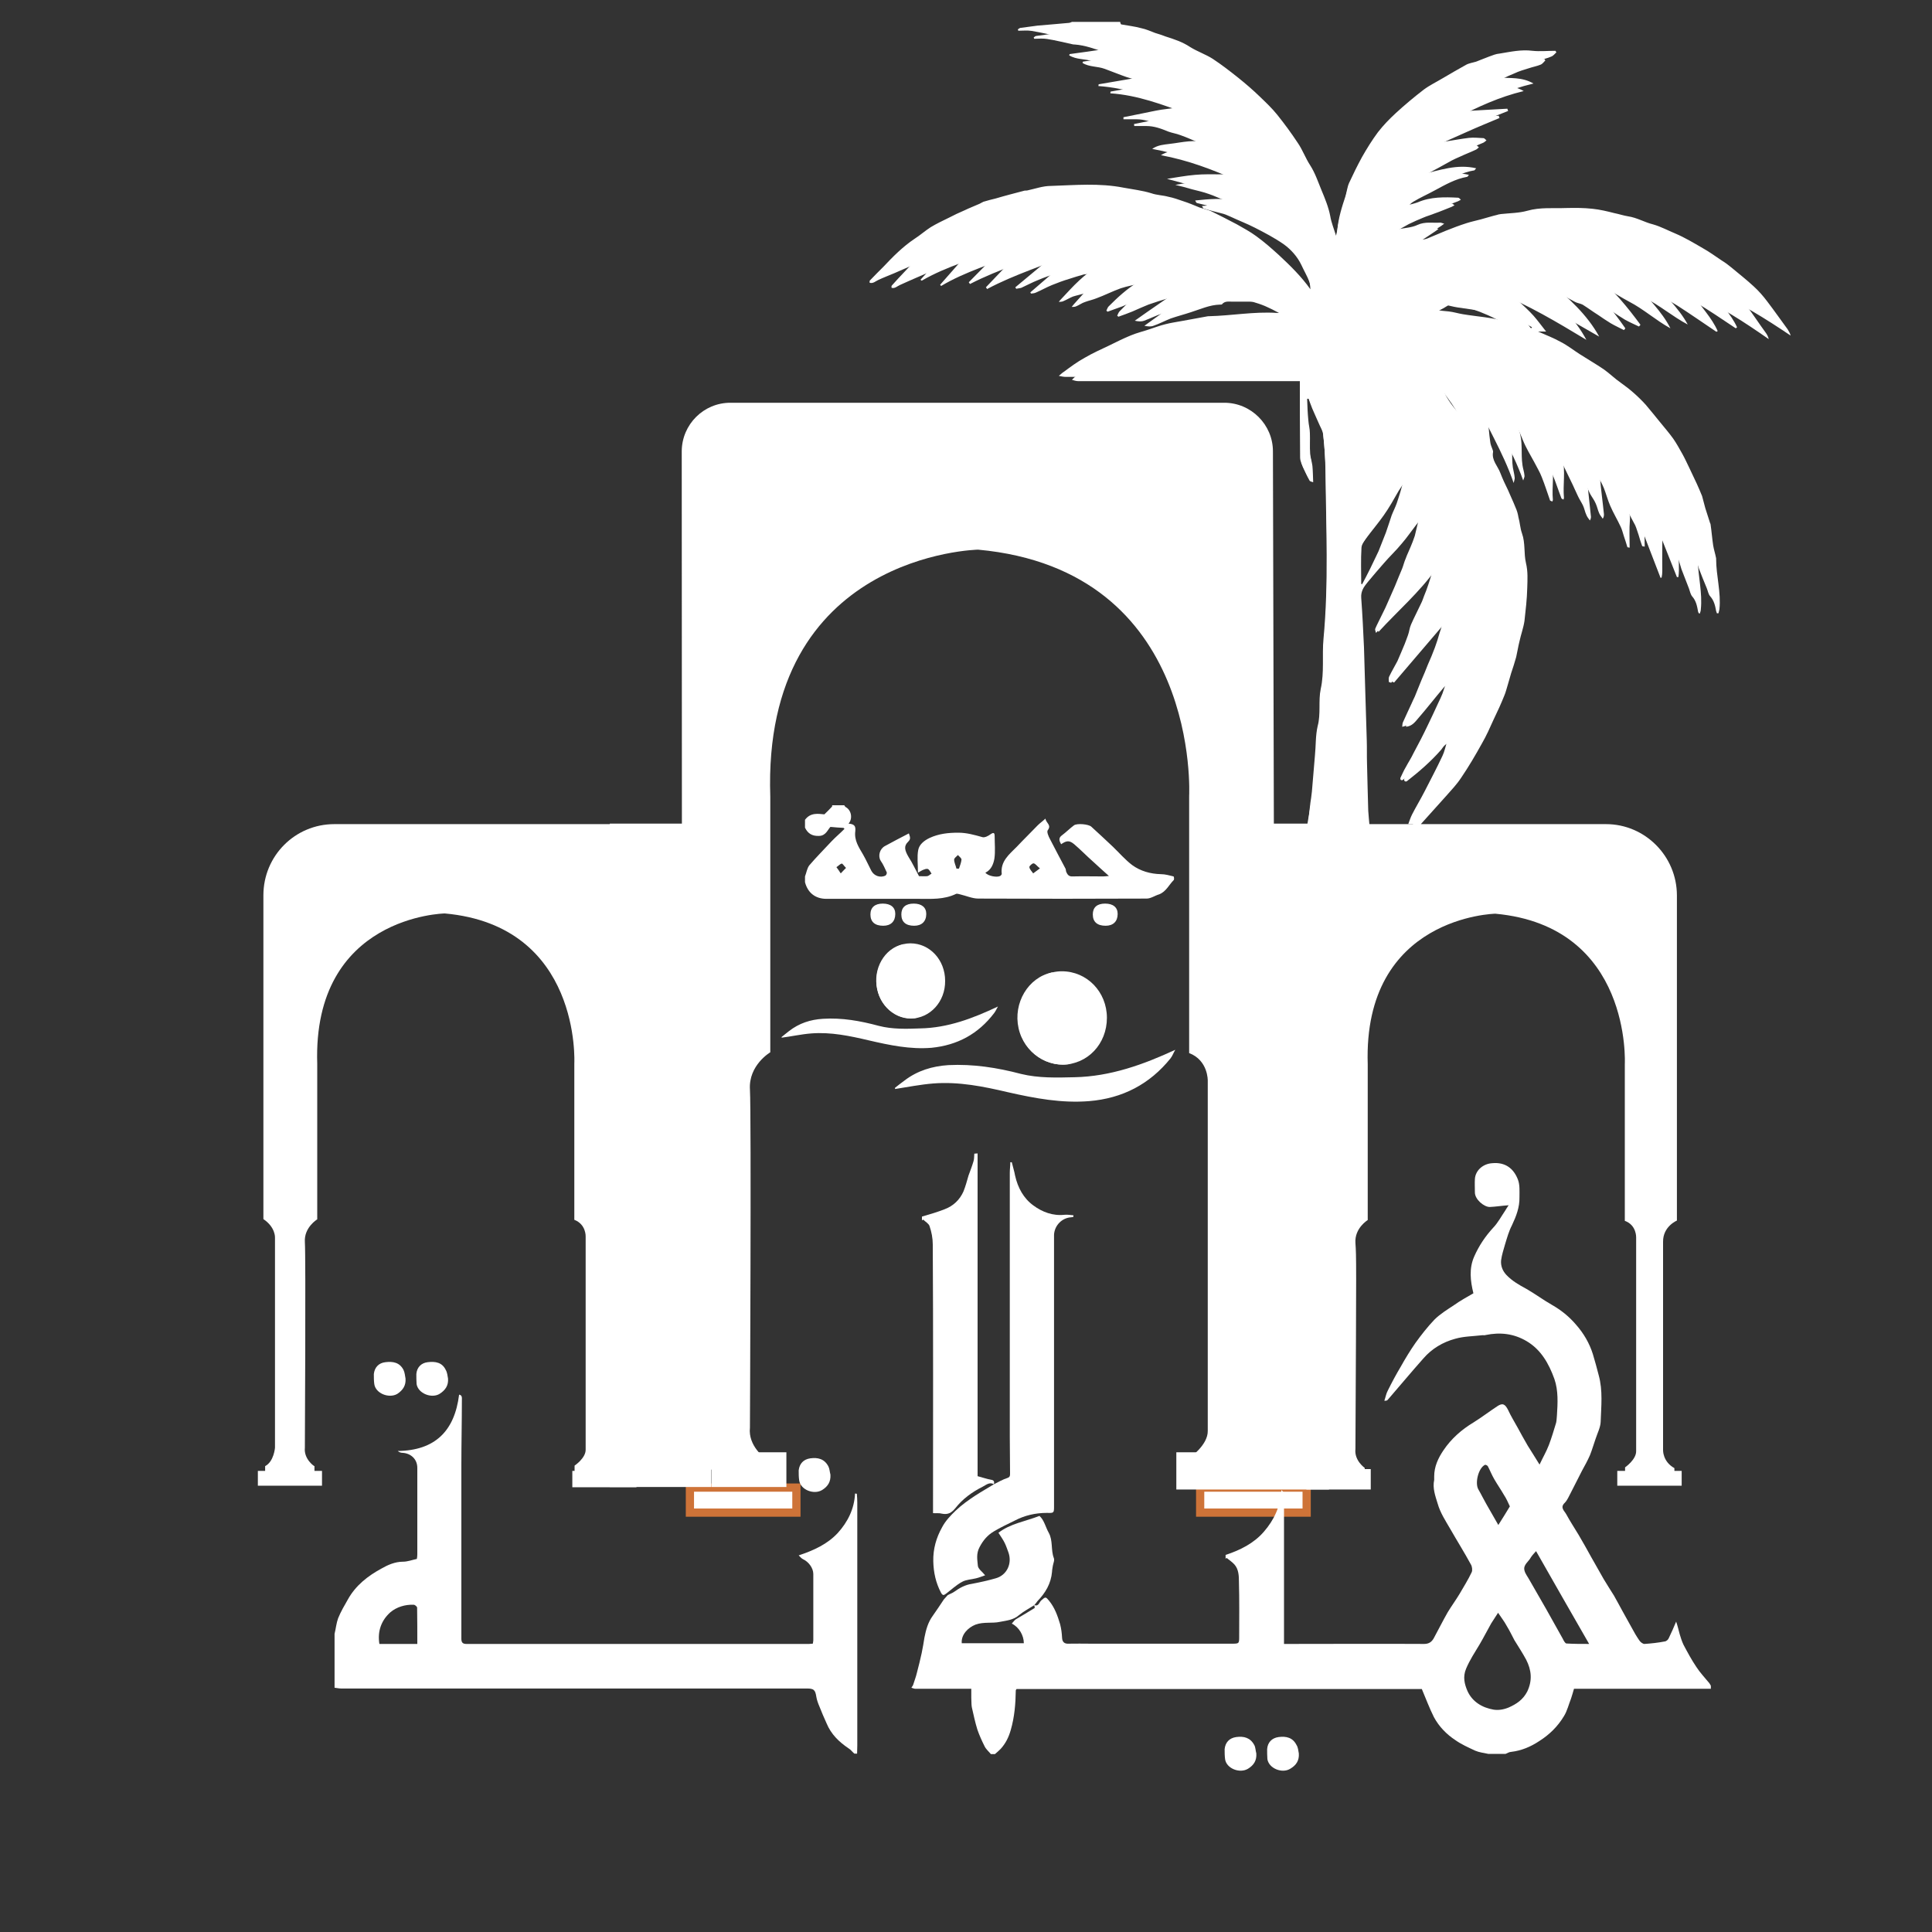 <svg xmlns="http://www.w3.org/2000/svg" xmlns:xlink="http://www.w3.org/1999/xlink" width="40" zoomAndPan="magnify" viewBox="0 0 30 30" height="40" preserveAspectRatio="xMidYMid meet" version="1.2"><rect x="0" y="0" width="30" height="30" fill="#333333" stroke="none"/><defs><clipPath id="7158aa19c7"><path d="M 15.809 15.082 L 17.188 15.082 L 17.188 16.531 L 15.809 16.531 Z M 15.809 15.082 "/></clipPath><clipPath id="470f4b3f42"><path d="M 13.609 14.648 L 14.676 14.648 L 14.676 15.816 L 13.609 15.816 Z M 13.609 14.648 "/></clipPath></defs><g id="18e67e6df0"><path style=" stroke:none;fill-rule:nonzero;fill:#ffffff;fill-opacity:1;" d="M 22.855 6.621 C 22.754 6.32 22.543 6.082 22.336 5.82 C 22.398 6.168 22.621 6.398 22.855 6.621 M 23.773 5.098 C 23.781 5.094 23.785 5.086 23.789 5.082 C 23.746 5.059 23.703 5.031 23.656 5.008 C 23.586 4.973 23.512 4.945 23.441 4.914 C 23.348 4.871 23.254 4.824 23.16 4.785 C 23.082 4.754 22.996 4.727 22.918 4.699 C 22.805 4.66 22.703 4.574 22.574 4.668 C 22.492 4.727 22.391 4.762 22.301 4.809 C 22.367 4.828 22.434 4.828 22.496 4.836 C 22.57 4.844 22.641 4.867 22.715 4.879 C 22.828 4.898 22.941 4.91 23.055 4.926 C 23.125 4.938 23.199 4.945 23.27 4.965 C 23.363 4.988 23.453 5.02 23.543 5.043 C 23.621 5.062 23.699 5.078 23.773 5.098 M 21.137 9.066 C 21.145 9.07 21.152 9.074 21.164 9.074 C 21.211 8.984 21.262 8.895 21.309 8.801 C 21.355 8.711 21.402 8.621 21.441 8.527 C 21.484 8.43 21.523 8.332 21.562 8.234 C 21.594 8.145 21.625 8.055 21.66 7.969 C 21.684 7.902 21.715 7.844 21.742 7.777 C 21.762 7.719 21.777 7.664 21.793 7.605 C 21.812 7.551 21.828 7.5 21.844 7.445 C 21.793 7.504 21.758 7.562 21.719 7.621 C 21.645 7.75 21.574 7.879 21.488 8 C 21.406 8.117 21.312 8.227 21.227 8.34 C 21.191 8.391 21.145 8.445 21.141 8.504 C 21.129 8.691 21.137 8.879 21.137 9.066 M 17.395 0.348 C 17.398 0.355 17.402 0.375 17.41 0.379 C 17.516 0.398 17.621 0.41 17.723 0.438 C 17.797 0.453 17.863 0.484 17.938 0.512 C 17.992 0.527 18.047 0.547 18.098 0.566 C 18.234 0.609 18.363 0.652 18.48 0.73 C 18.594 0.801 18.723 0.844 18.832 0.914 C 18.969 1.004 19.098 1.105 19.227 1.207 C 19.344 1.301 19.457 1.398 19.566 1.504 C 19.66 1.594 19.754 1.684 19.832 1.781 C 19.945 1.922 20.051 2.066 20.152 2.219 C 20.227 2.328 20.27 2.453 20.344 2.566 C 20.422 2.688 20.465 2.82 20.52 2.953 C 20.574 3.082 20.629 3.215 20.656 3.355 C 20.672 3.453 20.711 3.547 20.746 3.66 C 20.754 3.621 20.762 3.598 20.766 3.574 C 20.781 3.391 20.836 3.215 20.895 3.039 C 20.914 2.973 20.922 2.898 20.949 2.84 C 21.012 2.703 21.078 2.57 21.148 2.441 C 21.223 2.309 21.305 2.176 21.395 2.055 C 21.477 1.949 21.57 1.852 21.672 1.758 C 21.812 1.629 21.957 1.508 22.109 1.391 C 22.199 1.324 22.305 1.273 22.402 1.215 C 22.523 1.145 22.641 1.074 22.762 1.008 C 22.812 0.98 22.871 0.973 22.922 0.957 C 22.992 0.93 23.059 0.902 23.121 0.879 C 23.176 0.859 23.23 0.836 23.285 0.832 C 23.453 0.805 23.621 0.766 23.797 0.789 C 23.914 0.801 24.031 0.789 24.152 0.789 C 24.156 0.797 24.164 0.805 24.168 0.812 C 24.141 0.836 24.121 0.867 24.086 0.879 C 24.027 0.906 23.961 0.918 23.898 0.938 C 23.816 0.961 23.738 0.988 23.656 1.02 C 23.527 1.074 23.398 1.133 23.273 1.203 C 23.449 1.219 23.629 1.191 23.812 1.297 C 23.418 1.391 23.062 1.547 22.711 1.727 C 22.945 1.715 23.176 1.699 23.406 1.688 C 23.41 1.699 23.414 1.711 23.418 1.723 C 23.234 1.797 23.051 1.867 22.867 1.945 C 22.684 2.023 22.5 2.109 22.289 2.199 C 22.355 2.199 22.395 2.203 22.434 2.199 C 22.559 2.18 22.684 2.156 22.809 2.141 C 22.883 2.133 22.957 2.141 23.035 2.145 C 23.051 2.145 23.066 2.168 23.082 2.18 C 23.066 2.191 23.051 2.207 23.035 2.215 C 22.949 2.254 22.859 2.289 22.77 2.324 C 22.727 2.344 22.684 2.363 22.645 2.383 C 22.512 2.449 22.383 2.52 22.254 2.59 C 22.195 2.625 22.133 2.66 22.078 2.707 C 22.355 2.645 22.621 2.543 22.922 2.613 C 22.906 2.629 22.898 2.645 22.895 2.645 C 22.703 2.676 22.539 2.77 22.371 2.855 C 22.254 2.918 22.129 2.969 22.012 3.039 C 21.953 3.074 21.91 3.141 21.863 3.184 C 21.91 3.172 21.965 3.16 22.016 3.141 C 22.215 3.055 22.43 3.059 22.641 3.07 C 22.656 3.07 22.672 3.09 22.684 3.102 C 22.672 3.109 22.656 3.117 22.641 3.125 C 22.547 3.16 22.453 3.199 22.355 3.23 C 22.297 3.254 22.234 3.27 22.176 3.293 C 22.098 3.324 22.016 3.359 21.941 3.398 C 21.871 3.434 21.805 3.469 21.734 3.508 C 21.719 3.52 21.715 3.535 21.691 3.562 C 21.816 3.539 21.922 3.535 22.012 3.492 C 22.129 3.438 22.246 3.465 22.363 3.457 C 22.383 3.457 22.402 3.469 22.426 3.473 C 22.41 3.484 22.395 3.496 22.379 3.508 C 22.297 3.562 22.215 3.613 22.133 3.664 C 22.109 3.676 22.086 3.684 22.062 3.695 C 22.062 3.703 22.066 3.711 22.07 3.723 C 22.102 3.719 22.133 3.715 22.164 3.703 C 22.262 3.664 22.355 3.621 22.453 3.582 C 22.559 3.539 22.664 3.5 22.773 3.465 C 22.848 3.441 22.922 3.426 22.996 3.406 C 23.082 3.383 23.168 3.355 23.25 3.336 C 23.27 3.328 23.289 3.328 23.305 3.324 C 23.441 3.309 23.586 3.309 23.715 3.273 C 23.918 3.215 24.121 3.238 24.324 3.23 C 24.461 3.227 24.594 3.227 24.73 3.242 C 24.844 3.254 24.957 3.281 25.066 3.309 C 25.141 3.324 25.211 3.348 25.281 3.359 C 25.418 3.379 25.539 3.453 25.668 3.484 C 25.793 3.52 25.898 3.578 26.012 3.625 C 26.16 3.688 26.297 3.77 26.438 3.852 C 26.543 3.91 26.637 3.98 26.738 4.047 C 26.789 4.078 26.836 4.113 26.883 4.152 C 27 4.25 27.121 4.344 27.234 4.449 C 27.312 4.52 27.379 4.598 27.441 4.68 C 27.551 4.824 27.652 4.969 27.758 5.113 C 27.777 5.145 27.797 5.176 27.805 5.211 C 27.41 4.945 27.012 4.695 26.57 4.508 C 26.699 4.703 26.875 4.867 26.973 5.082 C 26.965 5.086 26.961 5.094 26.953 5.098 C 26.742 4.957 26.535 4.816 26.32 4.688 C 26.102 4.555 25.875 4.441 25.645 4.328 C 25.828 4.57 26.062 4.77 26.207 5.039 C 25.969 4.914 25.77 4.738 25.531 4.621 C 25.289 4.5 25.074 4.336 24.797 4.285 C 25.059 4.512 25.273 4.77 25.473 5.043 C 25.465 5.055 25.457 5.062 25.449 5.07 C 25.375 5.035 25.305 5.004 25.234 4.965 C 25.164 4.922 25.098 4.879 25.027 4.832 C 24.941 4.781 24.859 4.727 24.773 4.676 C 24.734 4.656 24.688 4.652 24.648 4.629 C 24.523 4.562 24.398 4.492 24.27 4.43 C 24.207 4.402 24.137 4.387 24.059 4.375 C 24.355 4.629 24.645 4.883 24.832 5.227 C 24.355 4.953 23.887 4.676 23.355 4.473 C 23.441 4.547 23.516 4.613 23.586 4.68 C 23.664 4.754 23.742 4.824 23.812 4.902 C 23.875 4.973 23.934 5.055 24.008 5.148 L 23.883 5.148 C 24.016 5.207 24.129 5.25 24.234 5.309 C 24.34 5.363 24.434 5.438 24.531 5.5 C 24.652 5.578 24.781 5.652 24.902 5.734 C 24.992 5.797 25.074 5.879 25.164 5.941 C 25.309 6.043 25.438 6.156 25.555 6.285 C 25.629 6.371 25.703 6.465 25.777 6.555 C 25.844 6.637 25.918 6.723 25.98 6.809 C 26.035 6.887 26.078 6.969 26.125 7.051 C 26.164 7.121 26.195 7.191 26.23 7.262 C 26.27 7.348 26.309 7.43 26.348 7.512 C 26.375 7.574 26.406 7.641 26.43 7.703 C 26.449 7.766 26.461 7.828 26.48 7.891 C 26.504 7.969 26.531 8.047 26.555 8.125 C 26.559 8.129 26.562 8.137 26.562 8.145 C 26.578 8.254 26.586 8.363 26.602 8.469 C 26.613 8.535 26.633 8.594 26.645 8.656 C 26.648 8.664 26.648 8.672 26.648 8.68 C 26.648 8.941 26.727 9.199 26.699 9.461 C 26.695 9.484 26.688 9.504 26.684 9.523 C 26.676 9.523 26.668 9.523 26.66 9.523 C 26.656 9.512 26.652 9.5 26.648 9.488 C 26.633 9.406 26.617 9.328 26.555 9.258 C 26.527 9.227 26.52 9.176 26.504 9.137 C 26.461 9.031 26.418 8.93 26.379 8.824 C 26.359 8.766 26.348 8.707 26.324 8.645 C 26.316 8.621 26.297 8.598 26.289 8.574 C 26.254 8.496 26.227 8.414 26.195 8.332 C 26.18 8.285 26.164 8.234 26.148 8.188 C 26.141 8.18 26.121 8.164 26.117 8.168 C 26.102 8.172 26.086 8.188 26.082 8.199 C 26.078 8.285 26.07 8.367 26.07 8.453 C 26.066 8.59 26.07 8.723 26.07 8.859 C 26.07 8.891 26.066 8.926 26.062 8.961 C 26.055 8.961 26.047 8.961 26.039 8.961 C 25.867 8.523 25.688 8.082 25.512 7.637 C 25.453 7.785 25.555 7.918 25.543 8.059 C 25.527 8.199 25.539 8.34 25.539 8.488 C 25.523 8.484 25.504 8.484 25.5 8.48 C 25.48 8.426 25.461 8.367 25.445 8.309 C 25.426 8.258 25.414 8.207 25.391 8.156 C 25.336 8.051 25.273 7.941 25.223 7.832 C 25.184 7.742 25.156 7.645 25.117 7.555 C 25.086 7.477 25.039 7.398 25 7.32 C 24.98 7.273 24.965 7.223 24.945 7.18 C 24.914 7.105 24.875 7.031 24.832 6.957 C 24.828 6.945 24.809 6.941 24.777 6.945 C 24.789 6.98 24.805 7.012 24.816 7.051 C 24.824 7.078 24.828 7.109 24.832 7.137 C 24.836 7.227 24.832 7.316 24.844 7.406 C 24.859 7.602 24.887 7.793 24.906 7.984 C 24.906 8.004 24.906 8.027 24.887 8.055 C 24.871 8.027 24.844 8 24.832 7.969 C 24.809 7.918 24.801 7.867 24.777 7.816 C 24.754 7.762 24.719 7.719 24.691 7.668 C 24.656 7.598 24.625 7.52 24.59 7.445 C 24.547 7.359 24.5 7.277 24.461 7.191 C 24.41 7.09 24.371 6.98 24.32 6.879 C 24.266 6.77 24.203 6.668 24.129 6.566 C 24.145 6.621 24.152 6.672 24.172 6.723 C 24.219 6.852 24.23 6.984 24.262 7.109 C 24.312 7.32 24.266 7.527 24.285 7.73 C 24.285 7.738 24.281 7.746 24.277 7.758 C 24.266 7.75 24.25 7.746 24.246 7.738 C 24.199 7.617 24.16 7.492 24.109 7.371 C 24.078 7.289 24.027 7.211 23.984 7.137 C 23.922 7.02 23.852 6.91 23.801 6.789 C 23.742 6.641 23.668 6.5 23.578 6.363 C 23.559 6.328 23.543 6.293 23.508 6.262 C 23.527 6.355 23.543 6.445 23.559 6.539 C 23.57 6.586 23.57 6.637 23.586 6.68 C 23.652 6.855 23.613 7.039 23.641 7.223 C 23.648 7.277 23.668 7.328 23.672 7.383 C 23.676 7.402 23.664 7.426 23.652 7.461 C 23.477 6.965 23.195 6.543 22.996 6.086 L 22.965 6.098 C 22.984 6.164 23.004 6.23 23.023 6.301 C 23.047 6.359 23.082 6.414 23.094 6.477 C 23.117 6.605 23.121 6.738 23.141 6.867 C 23.145 6.902 23.16 6.938 23.172 6.969 C 23.176 6.984 23.188 7.004 23.184 7.02 C 23.16 7.148 23.258 7.238 23.297 7.344 C 23.332 7.434 23.371 7.52 23.414 7.605 C 23.453 7.699 23.496 7.785 23.531 7.875 C 23.555 7.926 23.57 7.98 23.578 8.031 C 23.602 8.117 23.605 8.203 23.633 8.281 C 23.688 8.434 23.66 8.594 23.695 8.742 C 23.727 8.875 23.719 9.004 23.715 9.129 C 23.711 9.301 23.691 9.469 23.672 9.641 C 23.656 9.75 23.617 9.852 23.594 9.961 C 23.574 10.039 23.562 10.121 23.543 10.203 C 23.52 10.289 23.492 10.371 23.465 10.453 C 23.449 10.512 23.43 10.57 23.414 10.629 C 23.395 10.688 23.383 10.746 23.359 10.801 C 23.309 10.926 23.254 11.047 23.195 11.168 C 23.137 11.297 23.082 11.422 23.012 11.543 C 22.91 11.727 22.805 11.906 22.688 12.078 C 22.621 12.18 22.535 12.27 22.453 12.363 C 22.324 12.504 22.199 12.648 22.07 12.789 C 22.062 12.801 22.062 12.812 22.059 12.828 L 21.93 12.828 C 21.949 12.777 21.965 12.727 21.992 12.676 C 22.059 12.555 22.133 12.438 22.199 12.316 C 22.297 12.129 22.398 11.945 22.492 11.754 C 22.523 11.688 22.539 11.609 22.559 11.531 C 22.453 11.523 22.414 11.594 22.379 11.641 C 22.219 11.824 22.039 11.98 21.848 12.129 C 21.84 12.137 21.82 12.137 21.812 12.129 C 21.805 12.125 21.801 12.105 21.805 12.094 C 21.832 12.039 21.859 11.984 21.891 11.93 C 21.934 11.855 21.98 11.785 22.02 11.707 C 22.102 11.562 22.176 11.414 22.254 11.266 C 22.309 11.152 22.363 11.039 22.418 10.926 C 22.441 10.871 22.469 10.82 22.488 10.77 C 22.512 10.703 22.535 10.637 22.555 10.566 C 22.5 10.602 22.457 10.633 22.422 10.672 C 22.285 10.832 22.156 11 22.02 11.156 C 21.973 11.211 21.926 11.277 21.832 11.285 C 21.836 11.258 21.836 11.234 21.844 11.215 C 21.891 11.117 21.938 11.02 21.984 10.926 C 22 10.887 22.016 10.852 22.035 10.816 C 22.07 10.73 22.105 10.645 22.145 10.559 C 22.18 10.477 22.215 10.395 22.25 10.309 C 22.289 10.223 22.328 10.133 22.363 10.043 C 22.395 9.965 22.418 9.887 22.441 9.809 C 22.461 9.742 22.48 9.672 22.496 9.605 C 22.211 9.938 21.93 10.266 21.648 10.598 C 21.637 10.594 21.629 10.59 21.617 10.586 C 21.617 10.559 21.605 10.523 21.617 10.5 C 21.66 10.418 21.707 10.34 21.75 10.254 C 21.793 10.168 21.828 10.078 21.867 9.984 C 21.887 9.941 21.906 9.895 21.926 9.848 C 21.941 9.793 21.949 9.734 21.973 9.684 C 22.02 9.57 22.082 9.461 22.137 9.348 C 22.156 9.312 22.172 9.27 22.188 9.23 C 22.211 9.168 22.238 9.109 22.258 9.047 C 22.281 8.98 22.301 8.91 22.324 8.844 C 22.316 8.836 22.309 8.832 22.301 8.832 C 22.043 9.195 21.707 9.484 21.406 9.812 C 21.391 9.785 21.383 9.762 21.391 9.746 C 21.422 9.68 21.461 9.613 21.492 9.547 C 21.531 9.465 21.574 9.379 21.613 9.297 C 21.648 9.223 21.68 9.148 21.711 9.074 C 21.75 8.984 21.789 8.891 21.828 8.797 C 21.848 8.746 21.863 8.691 21.887 8.641 C 21.91 8.582 21.941 8.523 21.965 8.465 C 21.988 8.406 22.016 8.344 22.031 8.285 C 22.055 8.211 22.074 8.133 22.094 8.055 C 22.086 8.051 22.082 8.051 22.074 8.043 C 22.043 8.082 22.012 8.125 21.98 8.164 C 21.91 8.254 21.844 8.352 21.766 8.441 C 21.68 8.547 21.578 8.641 21.488 8.746 C 21.402 8.844 21.316 8.945 21.234 9.043 C 21.176 9.113 21.129 9.184 21.137 9.285 C 21.156 9.539 21.168 9.797 21.18 10.055 C 21.195 10.535 21.207 11.016 21.223 11.492 C 21.227 11.613 21.223 11.738 21.227 11.859 C 21.234 12.105 21.238 12.348 21.246 12.59 C 21.25 12.668 21.293 13.098 21.297 13.172 L 20.27 13.172 C 20.297 13.035 20.332 12.535 20.359 12.391 C 20.363 12.359 20.367 12.328 20.371 12.293 C 20.387 12.105 20.402 11.918 20.418 11.734 C 20.434 11.578 20.426 11.422 20.461 11.273 C 20.512 11.082 20.469 10.887 20.508 10.699 C 20.566 10.438 20.527 10.18 20.551 9.922 C 20.633 9.051 20.59 8.18 20.582 7.305 C 20.578 7.105 20.566 6.906 20.543 6.707 C 20.535 6.637 20.488 6.57 20.461 6.508 C 20.43 6.43 20.391 6.355 20.359 6.281 C 20.34 6.23 20.32 6.184 20.301 6.133 C 20.293 6.133 20.285 6.133 20.277 6.133 C 20.285 6.246 20.289 6.359 20.297 6.473 C 20.301 6.539 20.32 6.605 20.324 6.672 C 20.328 6.777 20.32 6.887 20.328 6.992 C 20.332 7.059 20.359 7.121 20.363 7.188 C 20.375 7.27 20.375 7.352 20.379 7.445 C 20.355 7.438 20.328 7.434 20.32 7.422 C 20.281 7.352 20.246 7.277 20.211 7.203 C 20.199 7.172 20.188 7.137 20.188 7.105 C 20.184 6.695 20.184 6.281 20.184 5.852 L 20.082 5.852 C 18.902 5.852 17.727 5.852 16.547 5.852 C 16.512 5.852 16.48 5.844 16.441 5.836 C 16.469 5.816 16.492 5.789 16.52 5.773 C 16.625 5.695 16.73 5.617 16.844 5.555 C 16.965 5.484 17.094 5.426 17.219 5.367 C 17.332 5.312 17.445 5.254 17.562 5.207 C 17.656 5.168 17.754 5.145 17.848 5.113 C 17.93 5.086 18.012 5.055 18.094 5.035 C 18.18 5.012 18.27 5 18.355 4.984 C 18.48 4.961 18.609 4.938 18.738 4.914 C 18.754 4.91 18.762 4.91 18.777 4.91 C 19.125 4.902 19.473 4.836 19.824 4.859 C 19.852 4.863 19.879 4.855 19.906 4.852 C 19.906 4.844 19.91 4.84 19.91 4.832 C 19.816 4.785 19.727 4.738 19.633 4.695 C 19.566 4.664 19.496 4.641 19.426 4.617 C 19.395 4.605 19.359 4.602 19.328 4.602 C 19.242 4.602 19.156 4.602 19.074 4.602 C 19.008 4.605 18.934 4.582 18.883 4.645 C 18.875 4.648 18.859 4.648 18.848 4.648 C 18.684 4.652 18.531 4.719 18.375 4.766 C 18.266 4.801 18.156 4.828 18.051 4.867 C 17.953 4.898 17.863 4.945 17.766 4.98 C 17.723 4.996 17.676 4.992 17.621 4.98 C 17.871 4.801 18.129 4.629 18.387 4.449 C 18.379 4.445 18.371 4.438 18.363 4.441 C 18.293 4.461 18.227 4.488 18.156 4.512 C 18.109 4.527 18.062 4.535 18.016 4.547 C 17.906 4.582 17.793 4.613 17.684 4.652 C 17.598 4.684 17.512 4.723 17.426 4.758 C 17.352 4.785 17.273 4.812 17.199 4.84 C 17.191 4.832 17.184 4.828 17.18 4.824 C 17.191 4.801 17.199 4.773 17.215 4.758 C 17.355 4.617 17.5 4.484 17.672 4.379 C 17.727 4.344 17.77 4.289 17.82 4.242 C 17.816 4.234 17.812 4.227 17.809 4.219 C 17.777 4.23 17.75 4.246 17.715 4.258 C 17.668 4.273 17.625 4.293 17.574 4.309 C 17.465 4.336 17.348 4.359 17.242 4.395 C 17.105 4.441 16.977 4.5 16.844 4.555 C 16.781 4.574 16.719 4.586 16.66 4.605 C 16.609 4.625 16.562 4.656 16.512 4.676 C 16.492 4.688 16.465 4.684 16.441 4.688 C 16.453 4.672 16.465 4.656 16.477 4.645 C 16.57 4.547 16.66 4.445 16.758 4.355 C 16.852 4.266 16.957 4.191 17.074 4.102 C 17.031 4.102 17.008 4.094 16.992 4.098 C 16.887 4.121 16.781 4.148 16.676 4.176 C 16.664 4.176 16.648 4.172 16.637 4.176 C 16.555 4.199 16.477 4.223 16.395 4.25 C 16.305 4.277 16.211 4.309 16.121 4.348 C 16.031 4.383 15.945 4.43 15.859 4.469 C 15.832 4.477 15.809 4.477 15.781 4.484 C 15.773 4.477 15.77 4.469 15.766 4.461 L 16.484 3.863 C 16.48 3.855 16.473 3.848 16.469 3.84 C 16.004 4.035 15.516 4.176 15.062 4.41 L 15.043 4.383 C 15.219 4.203 15.398 4.023 15.582 3.836 C 15.152 4.016 14.707 4.129 14.312 4.359 C 14.305 4.355 14.301 4.348 14.293 4.344 L 14.66 3.941 C 14.656 3.934 14.652 3.926 14.645 3.918 C 14.582 3.941 14.516 3.961 14.457 3.984 C 14.379 4.02 14.301 4.062 14.227 4.094 C 14.113 4.145 14 4.191 13.887 4.242 C 13.805 4.277 13.719 4.309 13.637 4.348 C 13.594 4.367 13.559 4.406 13.504 4.391 C 13.504 4.379 13.5 4.363 13.508 4.355 C 13.574 4.285 13.645 4.215 13.715 4.145 C 13.863 3.988 14.016 3.832 14.203 3.707 C 14.289 3.652 14.367 3.582 14.453 3.527 C 14.543 3.473 14.641 3.426 14.738 3.379 C 14.812 3.34 14.895 3.301 14.977 3.266 C 15.051 3.23 15.133 3.199 15.211 3.164 C 15.23 3.156 15.25 3.141 15.27 3.133 C 15.332 3.113 15.398 3.098 15.461 3.082 C 15.605 3.039 15.758 3 15.906 2.961 C 15.922 2.957 15.938 2.961 15.953 2.957 C 16.078 2.93 16.195 2.887 16.32 2.887 C 16.695 2.875 17.07 2.84 17.445 2.914 C 17.59 2.941 17.734 2.957 17.875 3 C 17.961 3.031 18.055 3.031 18.141 3.055 C 18.219 3.07 18.297 3.098 18.375 3.125 C 18.461 3.152 18.543 3.188 18.629 3.223 C 18.688 3.242 18.746 3.254 18.801 3.277 C 18.938 3.344 19.074 3.414 19.207 3.484 C 19.309 3.543 19.414 3.598 19.508 3.668 C 19.633 3.758 19.746 3.859 19.859 3.961 C 20.035 4.125 20.207 4.293 20.348 4.492 C 20.344 4.426 20.336 4.359 20.309 4.301 C 20.27 4.207 20.219 4.121 20.176 4.035 C 20.109 3.902 20.008 3.793 19.891 3.711 C 19.742 3.609 19.578 3.527 19.414 3.449 C 19.293 3.387 19.156 3.336 19.027 3.281 C 18.988 3.262 18.945 3.242 18.902 3.23 C 18.797 3.203 18.691 3.18 18.586 3.152 C 18.574 3.148 18.57 3.133 18.559 3.113 C 18.773 3.09 18.98 3.074 19.188 3.113 C 19.109 3.059 19.016 3.043 18.926 3.02 C 18.836 2.996 18.754 2.949 18.664 2.922 C 18.57 2.891 18.477 2.871 18.383 2.848 C 18.297 2.824 18.211 2.801 18.121 2.777 C 18.273 2.754 18.414 2.727 18.559 2.715 C 18.688 2.703 18.816 2.707 18.945 2.707 C 19 2.707 19.059 2.707 19.121 2.707 C 18.723 2.539 18.328 2.391 17.891 2.312 C 17.98 2.25 18.074 2.246 18.164 2.234 C 18.262 2.223 18.359 2.203 18.457 2.195 C 18.547 2.188 18.645 2.191 18.734 2.191 C 18.664 2.156 18.59 2.141 18.516 2.113 C 18.41 2.078 18.305 2.031 18.199 1.992 C 18.137 1.969 18.066 1.965 18.004 1.938 C 17.887 1.895 17.77 1.852 17.645 1.852 C 17.578 1.852 17.512 1.852 17.445 1.852 C 17.445 1.84 17.445 1.832 17.445 1.82 C 17.539 1.801 17.637 1.781 17.734 1.762 C 17.836 1.742 17.934 1.719 18.035 1.703 C 18.133 1.688 18.23 1.68 18.328 1.664 C 17.91 1.516 17.5 1.367 17.055 1.336 C 17.059 1.328 17.059 1.316 17.059 1.309 C 17.273 1.273 17.492 1.234 17.727 1.195 C 17.578 1.156 17.453 1.121 17.328 1.086 C 17.207 1.047 17.09 0.996 16.969 0.953 C 16.852 0.91 16.715 0.93 16.602 0.859 C 16.605 0.852 16.605 0.848 16.609 0.84 C 16.793 0.816 16.977 0.789 17.156 0.762 C 17.098 0.734 17.035 0.719 16.973 0.695 C 16.809 0.641 16.648 0.582 16.469 0.57 C 16.461 0.57 16.449 0.566 16.438 0.566 C 16.301 0.535 16.16 0.504 16.02 0.48 C 15.953 0.469 15.883 0.477 15.812 0.477 C 15.809 0.469 15.809 0.465 15.805 0.457 C 15.816 0.449 15.828 0.438 15.84 0.434 C 15.93 0.422 16.023 0.41 16.109 0.398 C 16.273 0.383 16.438 0.371 16.602 0.355 C 16.617 0.352 16.629 0.348 16.645 0.34 L 17.395 0.34 Z M 17.395 0.348 "/><path style=" stroke:none;fill-rule:nonzero;fill:#ffffff;fill-opacity:1;" d="M 23.816 4.535 C 23.738 4.516 23.66 4.5 23.586 4.477 C 23.492 4.449 23.402 4.418 23.309 4.398 C 23.238 4.379 23.168 4.371 23.094 4.359 C 22.98 4.344 22.867 4.328 22.754 4.312 C 22.684 4.301 22.609 4.277 22.539 4.266 C 22.473 4.258 22.41 4.258 22.34 4.242 C 22.434 4.191 22.531 4.156 22.613 4.098 C 22.746 4.008 22.848 4.09 22.957 4.133 C 23.039 4.16 23.121 4.188 23.203 4.219 C 23.297 4.258 23.387 4.305 23.48 4.344 C 23.555 4.375 23.629 4.406 23.699 4.441 C 23.742 4.461 23.785 4.488 23.828 4.516 C 23.824 4.523 23.82 4.527 23.816 4.535 "/><path style="fill-rule:nonzero;fill:#ffffff;fill-opacity:1;stroke-width:5.556;stroke-linecap:butt;stroke-linejoin:miter;stroke:#ce7338;stroke-opacity:1;stroke-miterlimit:27.778;" d="M 561.735 1426.271 L 633.632 1426.271 L 633.632 1443.167 L 561.735 1443.167 Z M 561.735 1426.271 " transform="matrix(0.023,0,0,0.023,-2.207,-9.705)"/><path style="fill-rule:nonzero;fill:#ffffff;fill-opacity:1;stroke-width:5.556;stroke-linecap:butt;stroke-linejoin:miter;stroke:#ce7338;stroke-opacity:1;stroke-miterlimit:27.778;" d="M 906.218 1426.271 L 978.115 1426.271 L 978.115 1443.167 L 906.218 1443.167 Z M 906.218 1426.271 " transform="matrix(0.023,0,0,0.023,-2.207,-9.705)"/><path style=" stroke:none;fill-rule:nonzero;fill:#ffffff;fill-opacity:1;" d="M 11.645 22.168 C 11.645 22.168 11.668 17.297 11.645 16.918 C 11.621 16.539 11.961 16.34 11.961 16.34 L 11.961 12.371 C 11.832 8.594 15.188 8.535 15.188 8.535 C 18.656 8.855 18.465 12.363 18.465 12.363 L 18.465 16.352 C 18.762 16.465 18.754 16.781 18.754 16.781 L 18.754 22.219 C 18.758 22.438 18.477 22.633 18.477 22.633 L 18.477 22.816 L 19.723 22.816 L 19.723 22.648 C 19.426 22.484 19.434 22.191 19.434 22.191 L 19.434 16.891 C 19.426 16.496 19.789 16.344 19.789 16.344 L 19.789 16.203 L 19.766 7.008 C 19.766 6.594 19.426 6.254 19.012 6.254 L 11.34 6.254 C 10.926 6.254 10.59 6.59 10.586 7.004 L 10.59 16.207 L 10.59 16.336 C 10.902 16.547 10.887 16.812 10.887 16.812 L 10.887 22.176 C 10.887 22.176 10.859 22.531 10.641 22.648 L 10.641 22.82 L 11.887 22.82 L 11.887 22.648 C 11.883 22.645 11.613 22.457 11.645 22.168 Z M 11.645 22.168 "/><path style=" stroke:none;fill-rule:nonzero;fill:#ffffff;fill-opacity:1;" d="M 4.004 22.84 L 5 22.84 L 5 23.07 L 4.004 23.07 Z M 4.004 22.84 "/><path style=" stroke:none;fill-rule:nonzero;fill:#ffffff;fill-opacity:1;" d="M 8.887 22.84 L 9.883 22.84 L 9.883 23.094 L 8.887 23.094 Z M 8.887 22.84 "/><path style=" stroke:none;fill-rule:nonzero;fill:#ffffff;fill-opacity:1;" d="M 4.734 22.48 C 4.734 22.48 4.75 19.516 4.734 19.285 C 4.719 19.059 4.926 18.934 4.926 18.934 L 4.926 16.52 C 4.852 14.219 6.906 14.184 6.906 14.184 C 9.031 14.375 8.918 16.512 8.918 16.512 L 8.918 18.941 C 9.102 19.012 9.094 19.199 9.094 19.199 L 9.094 22.508 C 9.098 22.641 8.922 22.758 8.922 22.758 L 8.922 22.871 L 9.688 22.871 L 9.688 22.77 C 9.504 22.668 9.512 22.492 9.512 22.492 L 9.512 19.27 C 9.508 19.027 9.727 18.934 9.727 18.934 L 9.727 12.797 L 5.191 12.797 C 4.582 12.797 4.09 13.289 4.09 13.902 L 4.09 18.93 C 4.281 19.059 4.27 19.219 4.27 19.219 L 4.27 22.48 C 4.27 22.48 4.254 22.695 4.117 22.766 L 4.117 22.871 L 4.883 22.871 L 4.883 22.766 C 4.879 22.77 4.715 22.656 4.734 22.48 Z M 4.734 22.48 "/><path style=" stroke:none;fill-rule:nonzero;fill:#ffffff;fill-opacity:1;" d="M 20.285 22.812 L 21.285 22.812 L 21.285 23.129 L 20.285 23.129 Z M 20.285 22.812 "/><path style=" stroke:none;fill-rule:nonzero;fill:#ffffff;fill-opacity:1;" d="M 25.113 22.84 L 26.113 22.84 L 26.113 23.07 L 25.113 23.07 Z M 25.113 22.84 "/><path style=" stroke:none;fill-rule:nonzero;fill:#ffffff;fill-opacity:1;" d="M 21.047 22.5 C 21.062 19.527 21.062 19.527 21.047 19.301 C 21.031 19.07 21.238 18.945 21.238 18.945 L 21.238 16.527 C 21.164 14.227 23.219 14.188 23.219 14.188 C 25.344 14.383 25.23 16.523 25.23 16.523 L 25.23 18.957 C 25.414 19.023 25.406 19.215 25.406 19.215 L 25.406 22.531 C 25.41 22.664 25.234 22.785 25.234 22.785 L 25.234 22.898 L 26 22.898 L 26 22.797 C 25.816 22.695 25.824 22.516 25.824 22.516 L 25.824 19.285 C 25.82 19.043 26.039 18.953 26.039 18.953 L 26.039 13.906 C 26.039 13.293 25.543 12.797 24.938 12.797 L 20.402 12.797 L 20.402 18.941 C 20.594 19.07 20.582 19.234 20.582 19.234 L 20.582 22.504 C 20.582 22.504 20.566 22.723 20.43 22.793 L 20.43 22.898 L 21.191 22.898 L 21.191 22.793 C 21.191 22.793 21.027 22.68 21.047 22.5 Z M 21.047 22.5 "/><path style=" stroke:none;fill-rule:nonzero;fill:#ffffff;fill-opacity:1;" d="M 23.445 23.391 C 23.418 23.332 23.391 23.27 23.352 23.211 C 23.305 23.129 23.25 23.051 23.203 22.969 C 23.164 22.902 23.137 22.832 23.102 22.766 C 23.094 22.754 23.066 22.742 23.059 22.746 C 22.957 22.793 22.898 23.031 22.957 23.129 C 23 23.203 23.035 23.277 23.078 23.352 C 23.137 23.457 23.199 23.562 23.266 23.68 C 23.332 23.578 23.391 23.48 23.445 23.391 M 23.852 24.086 C 23.824 24.117 23.797 24.145 23.773 24.18 C 23.738 24.25 23.648 24.297 23.672 24.387 C 23.684 24.438 23.723 24.484 23.75 24.535 C 23.836 24.684 23.922 24.836 24.008 24.984 C 24.094 25.137 24.18 25.293 24.266 25.445 C 24.281 25.477 24.305 25.52 24.324 25.52 C 24.438 25.527 24.555 25.527 24.676 25.527 C 24.398 25.043 24.129 24.574 23.852 24.086 M 23.262 25.043 C 23.227 25.098 23.191 25.152 23.156 25.207 C 23.094 25.316 23.039 25.426 22.977 25.531 C 22.902 25.656 22.824 25.773 22.766 25.91 C 22.711 26.039 22.742 26.152 22.785 26.254 C 22.859 26.422 23.012 26.516 23.191 26.547 C 23.266 26.559 23.344 26.547 23.422 26.516 C 23.547 26.461 23.648 26.395 23.715 26.266 C 23.797 26.094 23.781 25.934 23.699 25.773 C 23.645 25.672 23.578 25.57 23.516 25.469 C 23.477 25.395 23.441 25.32 23.398 25.25 C 23.359 25.176 23.305 25.109 23.262 25.043 M 14.715 24.77 C 14.75 24.75 14.789 24.738 14.82 24.715 C 14.902 24.656 14.988 24.609 15.09 24.594 C 15.215 24.57 15.34 24.543 15.461 24.508 C 15.633 24.461 15.719 24.281 15.66 24.109 C 15.641 24.059 15.625 24.008 15.602 23.961 C 15.578 23.91 15.543 23.863 15.504 23.801 C 15.684 23.66 15.918 23.625 16.141 23.539 C 16.215 23.605 16.234 23.711 16.285 23.801 C 16.352 23.922 16.316 24.066 16.363 24.191 C 16.379 24.227 16.355 24.273 16.348 24.316 C 16.344 24.348 16.336 24.379 16.336 24.406 C 16.32 24.59 16.234 24.734 16.109 24.863 C 16.094 24.883 16.078 24.906 16.059 24.926 C 15.98 24.977 15.895 25.02 15.82 25.082 C 15.734 25.156 15.629 25.164 15.527 25.184 C 15.406 25.211 15.277 25.18 15.148 25.227 C 15.031 25.273 14.922 25.383 14.934 25.516 L 15.898 25.516 C 15.898 25.395 15.824 25.266 15.711 25.211 C 15.734 25.188 15.75 25.16 15.773 25.145 C 15.871 25.086 15.969 25.031 16.066 24.969 C 16.07 24.965 16.062 24.938 16.059 24.922 C 16.129 24.953 16.137 24.875 16.172 24.848 C 16.234 24.793 16.238 24.793 16.289 24.855 C 16.379 24.965 16.422 25.09 16.461 25.219 C 16.48 25.293 16.488 25.359 16.492 25.434 C 16.496 25.496 16.527 25.527 16.594 25.523 C 16.707 25.52 16.816 25.523 16.93 25.523 C 17.66 25.523 18.395 25.523 19.125 25.523 C 19.242 25.523 19.242 25.523 19.242 25.406 C 19.242 25.129 19.246 24.844 19.238 24.562 C 19.238 24.469 19.234 24.367 19.168 24.293 C 19.133 24.254 19.086 24.223 19.047 24.191 C 19.043 24.195 19.039 24.199 19.031 24.203 L 19.031 24.145 C 19.258 24.07 19.469 23.965 19.625 23.785 C 19.781 23.605 19.883 23.395 19.898 23.137 C 19.918 23.16 19.93 23.168 19.934 23.18 C 19.938 23.207 19.938 23.234 19.938 23.262 C 19.938 23.984 19.938 24.707 19.938 25.43 C 19.938 25.461 19.938 25.488 19.938 25.527 L 20.035 25.527 C 20.727 25.527 21.418 25.523 22.113 25.527 C 22.188 25.527 22.23 25.496 22.262 25.441 C 22.336 25.305 22.402 25.172 22.48 25.035 C 22.539 24.938 22.605 24.848 22.664 24.75 C 22.727 24.641 22.797 24.531 22.852 24.414 C 22.867 24.383 22.859 24.324 22.84 24.293 C 22.738 24.105 22.625 23.926 22.52 23.742 C 22.445 23.613 22.363 23.488 22.324 23.348 C 22.289 23.234 22.242 23.109 22.27 22.98 C 22.27 22.961 22.27 22.941 22.27 22.926 C 22.27 22.773 22.332 22.641 22.414 22.52 C 22.535 22.34 22.695 22.199 22.883 22.086 C 23.008 22.008 23.125 21.918 23.25 21.836 C 23.332 21.781 23.371 21.801 23.418 21.895 C 23.461 21.988 23.516 22.078 23.566 22.168 C 23.617 22.262 23.668 22.355 23.723 22.449 C 23.781 22.543 23.84 22.633 23.906 22.742 C 23.957 22.633 24.012 22.539 24.051 22.438 C 24.094 22.324 24.129 22.207 24.164 22.09 C 24.172 22.051 24.172 22.016 24.176 21.977 C 24.188 21.789 24.199 21.594 24.137 21.414 C 24.051 21.176 23.93 20.957 23.703 20.824 C 23.504 20.707 23.293 20.684 23.07 20.73 C 23.051 20.738 23.031 20.73 23.008 20.734 C 22.871 20.75 22.727 20.75 22.594 20.789 C 22.406 20.84 22.234 20.941 22.102 21.094 C 21.914 21.305 21.734 21.523 21.547 21.738 C 21.539 21.746 21.523 21.754 21.496 21.75 C 21.516 21.695 21.523 21.641 21.551 21.59 C 21.613 21.465 21.68 21.34 21.75 21.223 C 21.82 21.098 21.898 20.969 21.98 20.852 C 22.07 20.727 22.168 20.602 22.273 20.492 C 22.363 20.402 22.473 20.336 22.578 20.266 C 22.672 20.199 22.777 20.141 22.879 20.082 C 22.832 19.891 22.809 19.699 22.891 19.512 C 22.965 19.344 23.062 19.199 23.188 19.062 C 23.262 18.984 23.312 18.887 23.371 18.801 C 23.391 18.77 23.406 18.742 23.426 18.715 C 23.316 18.723 23.223 18.738 23.133 18.742 C 23.043 18.742 22.902 18.625 22.902 18.516 C 22.902 18.445 22.898 18.375 22.902 18.309 C 22.91 18.172 23.031 18.07 23.172 18.062 C 23.375 18.043 23.504 18.145 23.57 18.316 C 23.602 18.398 23.594 18.5 23.594 18.59 C 23.598 18.746 23.543 18.887 23.477 19.027 C 23.43 19.117 23.402 19.219 23.371 19.32 C 23.348 19.402 23.32 19.484 23.309 19.57 C 23.301 19.656 23.332 19.734 23.391 19.797 C 23.48 19.891 23.59 19.953 23.699 20.012 C 23.836 20.09 23.961 20.184 24.098 20.262 C 24.242 20.344 24.367 20.445 24.473 20.57 C 24.59 20.703 24.68 20.855 24.734 21.027 C 24.766 21.137 24.797 21.242 24.824 21.352 C 24.891 21.594 24.863 21.836 24.855 22.078 C 24.852 22.164 24.805 22.254 24.777 22.34 C 24.746 22.426 24.723 22.512 24.688 22.598 C 24.652 22.68 24.609 22.758 24.566 22.836 C 24.508 22.949 24.453 23.059 24.395 23.172 C 24.363 23.23 24.34 23.293 24.297 23.336 C 24.219 23.41 24.293 23.461 24.32 23.512 C 24.379 23.621 24.449 23.727 24.512 23.832 C 24.578 23.945 24.645 24.062 24.707 24.176 C 24.773 24.293 24.836 24.406 24.902 24.52 C 24.953 24.605 25.008 24.691 25.062 24.777 C 25.105 24.852 25.148 24.934 25.191 25.012 C 25.242 25.102 25.289 25.188 25.336 25.273 C 25.371 25.34 25.41 25.406 25.453 25.469 C 25.469 25.496 25.508 25.527 25.535 25.527 C 25.641 25.52 25.75 25.508 25.852 25.488 C 25.879 25.484 25.906 25.457 25.914 25.434 C 25.953 25.355 25.988 25.273 26.027 25.18 C 26.051 25.25 26.066 25.316 26.082 25.375 C 26.098 25.43 26.117 25.488 26.141 25.539 C 26.203 25.656 26.266 25.773 26.34 25.883 C 26.398 25.973 26.473 26.051 26.543 26.137 C 26.551 26.148 26.559 26.164 26.566 26.176 L 26.566 26.223 L 24.441 26.223 C 24.426 26.277 24.41 26.328 24.395 26.375 C 24.359 26.465 24.336 26.566 24.285 26.648 C 24.191 26.805 24.062 26.934 23.902 27.035 C 23.766 27.125 23.625 27.184 23.465 27.203 C 23.438 27.203 23.406 27.223 23.379 27.234 L 23.109 27.234 C 23.039 27.219 22.969 27.211 22.906 27.184 C 22.797 27.133 22.691 27.086 22.598 27.02 C 22.461 26.93 22.344 26.809 22.266 26.664 C 22.195 26.523 22.141 26.375 22.078 26.227 L 15.785 26.227 C 15.781 26.234 15.773 26.242 15.773 26.25 C 15.77 26.453 15.754 26.66 15.695 26.863 C 15.664 26.973 15.617 27.07 15.539 27.156 C 15.512 27.184 15.48 27.211 15.449 27.238 L 15.387 27.238 C 15.355 27.199 15.312 27.164 15.289 27.117 C 15.246 27.031 15.207 26.945 15.176 26.855 C 15.141 26.742 15.117 26.625 15.09 26.508 C 15.082 26.461 15.086 26.41 15.082 26.359 C 15.082 26.316 15.082 26.277 15.082 26.223 C 15.02 26.223 14.961 26.223 14.898 26.223 C 14.668 26.223 14.441 26.223 14.211 26.223 C 14.191 26.223 14.172 26.211 14.152 26.207 C 14.16 26.191 14.176 26.176 14.18 26.16 C 14.199 26.098 14.223 26.039 14.238 25.973 C 14.266 25.871 14.289 25.77 14.312 25.668 C 14.328 25.586 14.344 25.504 14.355 25.426 C 14.379 25.305 14.41 25.191 14.484 25.09 C 14.543 25.008 14.598 24.922 14.656 24.836 C 14.68 24.809 14.699 24.789 14.715 24.77 "/><path style=" stroke:none;fill-rule:nonzero;fill:#ffffff;fill-opacity:1;" d="M 6.48 25.527 C 6.48 25.336 6.48 25.148 6.477 24.965 C 6.477 24.945 6.441 24.918 6.422 24.918 C 6.289 24.914 6.16 24.953 6.062 25.035 C 5.922 25.16 5.859 25.328 5.891 25.527 Z M 5.195 25.371 C 5.215 25.289 5.223 25.203 5.25 25.129 C 5.293 25.023 5.348 24.93 5.402 24.836 C 5.523 24.617 5.715 24.469 5.926 24.355 C 6.02 24.301 6.133 24.25 6.258 24.25 C 6.328 24.25 6.398 24.223 6.473 24.207 C 6.477 24.184 6.48 24.16 6.48 24.137 C 6.48 23.688 6.48 23.242 6.48 22.793 C 6.48 22.66 6.383 22.566 6.246 22.559 C 6.227 22.559 6.199 22.551 6.176 22.531 C 6.758 22.523 7.059 22.219 7.129 21.656 C 7.18 21.664 7.172 21.707 7.172 21.746 C 7.172 22.078 7.164 22.414 7.164 22.75 C 7.164 23.648 7.164 24.543 7.164 25.445 C 7.164 25.504 7.184 25.527 7.242 25.527 C 7.246 25.527 7.258 25.527 7.262 25.527 C 9.031 25.527 10.797 25.527 12.562 25.527 C 12.582 25.527 12.598 25.523 12.621 25.523 C 12.625 25.504 12.629 25.484 12.629 25.469 C 12.629 25.125 12.629 24.781 12.629 24.441 C 12.629 24.348 12.555 24.25 12.469 24.211 C 12.445 24.199 12.426 24.176 12.402 24.152 C 12.637 24.074 12.848 23.977 13.008 23.805 C 13.164 23.633 13.266 23.43 13.277 23.191 C 13.285 23.191 13.293 23.195 13.305 23.195 C 13.309 23.242 13.312 23.289 13.312 23.332 C 13.312 23.746 13.312 24.164 13.312 24.578 C 13.312 25.418 13.312 26.262 13.312 27.102 C 13.312 27.145 13.309 27.188 13.309 27.23 L 13.266 27.23 C 13.234 27.203 13.211 27.168 13.176 27.148 C 13.027 27.047 12.906 26.93 12.836 26.762 C 12.797 26.676 12.758 26.586 12.723 26.496 C 12.703 26.449 12.684 26.398 12.676 26.348 C 12.66 26.242 12.637 26.219 12.531 26.219 C 10.121 26.219 7.711 26.219 5.297 26.219 C 5.266 26.219 5.23 26.211 5.195 26.207 Z M 5.195 25.371 "/><path style=" stroke:none;fill-rule:nonzero;fill:#ffffff;fill-opacity:1;" d="M 15.18 17.91 C 15.18 17.941 15.18 17.977 15.18 18.008 C 15.18 19.613 15.18 21.215 15.18 22.82 L 15.18 22.922 C 15.254 22.941 15.32 22.965 15.387 22.977 C 15.438 22.984 15.441 23.008 15.434 23.047 C 15.363 23.008 15.312 23.059 15.258 23.086 C 15.094 23.168 14.945 23.277 14.832 23.422 C 14.773 23.492 14.719 23.523 14.625 23.504 C 14.586 23.492 14.543 23.5 14.488 23.496 C 14.488 23.453 14.488 23.41 14.488 23.375 C 14.488 22.023 14.492 20.672 14.484 19.324 C 14.484 19.227 14.465 19.129 14.434 19.039 C 14.422 19 14.371 18.973 14.336 18.938 C 14.332 18.941 14.324 18.945 14.316 18.949 C 14.316 18.926 14.316 18.898 14.316 18.891 C 14.441 18.855 14.559 18.82 14.668 18.777 C 14.801 18.727 14.902 18.633 14.961 18.5 C 14.992 18.422 15.016 18.336 15.039 18.254 C 15.066 18.18 15.094 18.109 15.117 18.031 C 15.129 17.992 15.125 17.953 15.129 17.914 Z M 15.18 17.91 "/><path style=" stroke:none;fill-rule:nonzero;fill:#ffffff;fill-opacity:1;" d="M 15.434 23.047 C 15.504 23.012 15.57 22.973 15.645 22.949 C 15.688 22.934 15.684 22.906 15.684 22.871 C 15.684 22.684 15.68 22.496 15.68 22.305 C 15.68 20.941 15.68 19.578 15.68 18.211 C 15.68 18.156 15.688 18.105 15.688 18.047 C 15.695 18.047 15.703 18.047 15.711 18.047 C 15.727 18.117 15.75 18.184 15.762 18.254 C 15.805 18.445 15.895 18.609 16.047 18.719 C 16.184 18.82 16.348 18.883 16.531 18.863 C 16.578 18.859 16.621 18.867 16.668 18.871 C 16.668 18.879 16.668 18.887 16.668 18.895 C 16.656 18.898 16.645 18.902 16.633 18.902 C 16.492 18.91 16.375 19.027 16.367 19.172 C 16.367 19.215 16.367 19.262 16.367 19.309 C 16.367 20.668 16.367 22.027 16.367 23.387 C 16.367 23.492 16.367 23.496 16.258 23.492 C 16.078 23.492 15.91 23.531 15.754 23.613 C 15.645 23.668 15.531 23.719 15.43 23.781 C 15.332 23.84 15.266 23.918 15.211 24.023 C 15.156 24.125 15.176 24.219 15.184 24.312 C 15.188 24.363 15.254 24.406 15.297 24.461 C 15.25 24.477 15.207 24.496 15.156 24.508 C 15.082 24.527 15.004 24.527 14.941 24.562 C 14.852 24.609 14.773 24.684 14.691 24.746 C 14.664 24.762 14.645 24.789 14.613 24.734 C 14.531 24.578 14.496 24.418 14.492 24.242 C 14.488 24.051 14.539 23.875 14.629 23.715 C 14.68 23.617 14.762 23.531 14.84 23.457 C 14.934 23.367 15.039 23.293 15.145 23.223 C 15.242 23.16 15.34 23.105 15.434 23.047 "/><path style=" stroke:none;fill-rule:nonzero;fill:#ffffff;fill-opacity:1;" d="M 12.895 22.898 C 12.902 23.008 12.855 23.082 12.766 23.137 C 12.637 23.215 12.43 23.133 12.41 22.988 C 12.402 22.938 12.402 22.883 12.402 22.832 C 12.414 22.727 12.477 22.66 12.582 22.645 C 12.699 22.629 12.801 22.652 12.863 22.77 C 12.883 22.809 12.883 22.855 12.895 22.898 "/><path style=" stroke:none;fill-rule:nonzero;fill:#ffffff;fill-opacity:1;" d="M 20.168 27.227 C 20.176 27.336 20.129 27.41 20.035 27.465 C 19.91 27.543 19.703 27.461 19.68 27.316 C 19.676 27.262 19.676 27.211 19.676 27.16 C 19.684 27.055 19.75 26.988 19.852 26.973 C 19.973 26.957 20.074 26.98 20.133 27.098 C 20.156 27.133 20.16 27.184 20.168 27.227 "/><path style=" stroke:none;fill-rule:nonzero;fill:#ffffff;fill-opacity:1;" d="M 19.508 27.227 C 19.516 27.336 19.469 27.41 19.379 27.465 C 19.25 27.543 19.043 27.461 19.023 27.316 C 19.016 27.262 19.016 27.211 19.016 27.16 C 19.027 27.055 19.09 26.988 19.195 26.973 C 19.312 26.957 19.414 26.98 19.477 27.098 C 19.496 27.133 19.496 27.184 19.508 27.227 "/><path style=" stroke:none;fill-rule:nonzero;fill:#ffffff;fill-opacity:1;" d="M 6.957 21.406 C 6.965 21.512 6.918 21.586 6.824 21.645 C 6.699 21.719 6.492 21.637 6.469 21.492 C 6.465 21.441 6.465 21.391 6.465 21.336 C 6.473 21.234 6.539 21.164 6.641 21.152 C 6.762 21.137 6.867 21.156 6.922 21.273 C 6.945 21.312 6.949 21.363 6.957 21.406 "/><path style=" stroke:none;fill-rule:nonzero;fill:#ffffff;fill-opacity:1;" d="M 6.297 21.406 C 6.305 21.512 6.258 21.586 6.168 21.645 C 6.039 21.719 5.832 21.637 5.812 21.492 C 5.805 21.441 5.805 21.391 5.805 21.336 C 5.816 21.234 5.879 21.164 5.984 21.152 C 6.102 21.137 6.207 21.156 6.266 21.273 C 6.285 21.312 6.289 21.363 6.297 21.406 "/><path style=" stroke:none;fill-rule:nonzero;fill:#ffffff;fill-opacity:1;" d="M 22.75 6.672 C 22.652 6.375 22.453 6.145 22.254 5.887 C 22.312 6.227 22.523 6.453 22.75 6.672 M 23.625 5.172 L 23.641 5.156 C 23.598 5.133 23.559 5.105 23.516 5.086 C 23.445 5.051 23.375 5.023 23.305 4.992 C 23.219 4.949 23.129 4.902 23.039 4.867 C 22.961 4.832 22.883 4.809 22.805 4.781 C 22.699 4.742 22.605 4.656 22.48 4.746 C 22.398 4.801 22.305 4.84 22.219 4.887 C 22.285 4.902 22.344 4.902 22.406 4.914 C 22.477 4.922 22.543 4.945 22.613 4.957 C 22.723 4.973 22.832 4.984 22.938 5.004 C 23.008 5.016 23.078 5.023 23.145 5.039 C 23.23 5.062 23.316 5.094 23.406 5.121 C 23.477 5.137 23.555 5.152 23.625 5.172 M 21.109 9.09 C 21.121 9.09 21.129 9.094 21.137 9.098 C 21.184 9.008 21.234 8.918 21.277 8.828 C 21.32 8.738 21.363 8.648 21.406 8.559 C 21.445 8.465 21.48 8.367 21.52 8.27 C 21.551 8.184 21.578 8.094 21.609 8.004 C 21.633 7.941 21.664 7.883 21.688 7.816 C 21.707 7.762 21.723 7.707 21.742 7.648 C 21.758 7.598 21.77 7.543 21.785 7.492 C 21.738 7.547 21.703 7.605 21.668 7.664 C 21.594 7.789 21.527 7.918 21.449 8.039 C 21.371 8.152 21.281 8.258 21.199 8.375 C 21.168 8.426 21.121 8.48 21.121 8.535 C 21.105 8.719 21.109 8.902 21.109 9.09 M 17.543 0.48 C 17.551 0.492 17.551 0.508 17.559 0.512 C 17.656 0.531 17.758 0.547 17.855 0.57 C 17.926 0.59 17.992 0.621 18.062 0.645 C 18.113 0.664 18.164 0.68 18.219 0.699 C 18.344 0.742 18.469 0.789 18.586 0.863 C 18.691 0.93 18.812 0.973 18.918 1.043 C 19.047 1.133 19.172 1.23 19.293 1.332 C 19.406 1.426 19.512 1.523 19.617 1.625 C 19.707 1.711 19.793 1.801 19.867 1.898 C 19.977 2.035 20.078 2.18 20.172 2.324 C 20.242 2.434 20.285 2.562 20.355 2.672 C 20.43 2.789 20.473 2.918 20.52 3.047 C 20.574 3.18 20.625 3.309 20.652 3.449 C 20.668 3.543 20.703 3.637 20.738 3.75 C 20.746 3.711 20.754 3.688 20.754 3.664 C 20.77 3.484 20.82 3.309 20.875 3.133 C 20.895 3.07 20.902 3 20.93 2.938 C 20.988 2.805 21.051 2.676 21.121 2.547 C 21.191 2.418 21.266 2.289 21.352 2.168 C 21.43 2.062 21.52 1.965 21.617 1.875 C 21.75 1.75 21.891 1.629 22.035 1.512 C 22.121 1.445 22.219 1.391 22.316 1.336 C 22.43 1.27 22.539 1.199 22.656 1.133 C 22.707 1.109 22.762 1.098 22.812 1.078 C 22.875 1.055 22.938 1.027 23.004 1.004 C 23.051 0.984 23.102 0.961 23.152 0.957 C 23.316 0.93 23.477 0.891 23.645 0.914 C 23.754 0.926 23.871 0.914 23.98 0.914 C 23.984 0.922 23.992 0.93 23.996 0.938 C 23.973 0.961 23.953 0.992 23.922 1.004 C 23.867 1.027 23.801 1.039 23.742 1.059 C 23.668 1.082 23.586 1.105 23.512 1.141 C 23.387 1.191 23.266 1.254 23.145 1.32 C 23.312 1.34 23.488 1.312 23.66 1.414 C 23.285 1.504 22.945 1.66 22.609 1.836 C 22.832 1.824 23.051 1.809 23.273 1.797 C 23.277 1.809 23.277 1.82 23.285 1.832 C 23.109 1.906 22.934 1.977 22.762 2.055 C 22.582 2.133 22.406 2.215 22.211 2.305 C 22.27 2.305 22.309 2.309 22.344 2.305 C 22.465 2.289 22.582 2.266 22.703 2.25 C 22.773 2.242 22.848 2.25 22.918 2.254 C 22.934 2.254 22.949 2.277 22.965 2.289 C 22.949 2.297 22.938 2.316 22.918 2.324 C 22.836 2.363 22.75 2.395 22.668 2.434 C 22.625 2.453 22.586 2.469 22.543 2.492 C 22.422 2.559 22.297 2.629 22.172 2.695 C 22.113 2.73 22.059 2.766 22.004 2.812 C 22.27 2.75 22.523 2.645 22.809 2.715 C 22.797 2.73 22.793 2.742 22.781 2.746 C 22.602 2.777 22.445 2.867 22.285 2.953 C 22.172 3.016 22.055 3.066 21.945 3.133 C 21.887 3.168 21.848 3.23 21.805 3.273 C 21.848 3.262 21.898 3.254 21.945 3.23 C 22.141 3.145 22.344 3.152 22.543 3.16 C 22.559 3.16 22.57 3.18 22.586 3.188 C 22.57 3.195 22.559 3.203 22.543 3.211 C 22.453 3.246 22.363 3.285 22.273 3.316 C 22.215 3.34 22.156 3.355 22.102 3.379 C 22.023 3.41 21.949 3.445 21.875 3.48 C 21.812 3.516 21.746 3.551 21.68 3.59 C 21.668 3.598 21.66 3.617 21.641 3.641 C 21.758 3.617 21.859 3.613 21.945 3.57 C 22.055 3.52 22.168 3.543 22.277 3.539 C 22.297 3.539 22.316 3.551 22.336 3.555 C 22.32 3.566 22.309 3.578 22.289 3.59 C 22.215 3.641 22.137 3.691 22.059 3.742 C 22.039 3.754 22.012 3.762 21.992 3.773 C 21.992 3.781 21.996 3.793 22 3.797 C 22.027 3.793 22.062 3.793 22.09 3.781 C 22.184 3.742 22.273 3.699 22.367 3.66 C 22.465 3.621 22.566 3.578 22.668 3.543 C 22.738 3.523 22.809 3.508 22.879 3.488 C 22.961 3.465 23.043 3.441 23.125 3.414 C 23.141 3.41 23.16 3.41 23.176 3.406 C 23.309 3.391 23.441 3.391 23.566 3.355 C 23.758 3.301 23.953 3.32 24.145 3.312 C 24.277 3.309 24.406 3.309 24.531 3.324 C 24.641 3.336 24.746 3.363 24.852 3.387 C 24.922 3.406 24.988 3.43 25.059 3.438 C 25.191 3.457 25.305 3.531 25.43 3.562 C 25.551 3.594 25.648 3.656 25.754 3.699 C 25.895 3.762 26.027 3.844 26.16 3.922 C 26.258 3.98 26.352 4.051 26.445 4.117 C 26.492 4.148 26.539 4.184 26.582 4.219 C 26.695 4.316 26.812 4.41 26.918 4.512 C 26.992 4.582 27.055 4.66 27.117 4.742 C 27.223 4.883 27.316 5.027 27.422 5.172 C 27.441 5.199 27.457 5.23 27.465 5.266 C 27.09 5.004 26.707 4.754 26.289 4.57 C 26.41 4.766 26.578 4.926 26.672 5.141 C 26.664 5.145 26.66 5.148 26.652 5.152 C 26.449 5.016 26.254 4.879 26.047 4.746 C 25.84 4.617 25.625 4.504 25.402 4.395 C 25.582 4.633 25.805 4.832 25.938 5.098 C 25.711 4.973 25.523 4.801 25.297 4.684 C 25.066 4.562 24.859 4.398 24.594 4.348 C 24.844 4.574 25.051 4.828 25.238 5.098 C 25.23 5.109 25.227 5.117 25.215 5.125 C 25.148 5.09 25.078 5.059 25.012 5.02 C 24.945 4.98 24.879 4.934 24.816 4.891 C 24.734 4.84 24.656 4.781 24.574 4.73 C 24.535 4.711 24.492 4.707 24.457 4.688 C 24.336 4.625 24.215 4.551 24.094 4.488 C 24.035 4.461 23.969 4.445 23.898 4.434 C 24.18 4.688 24.453 4.938 24.633 5.277 C 24.18 5.004 23.73 4.734 23.223 4.531 C 23.305 4.605 23.375 4.672 23.445 4.738 C 23.516 4.809 23.59 4.879 23.66 4.957 C 23.723 5.027 23.777 5.109 23.848 5.199 L 23.73 5.199 C 23.855 5.262 23.965 5.301 24.062 5.355 C 24.164 5.414 24.25 5.484 24.348 5.547 C 24.465 5.625 24.582 5.695 24.699 5.777 C 24.789 5.844 24.863 5.922 24.949 5.984 C 25.09 6.082 25.211 6.195 25.32 6.324 C 25.395 6.41 25.461 6.5 25.531 6.59 C 25.598 6.672 25.668 6.754 25.727 6.844 C 25.777 6.922 25.82 7.004 25.863 7.082 C 25.898 7.152 25.934 7.223 25.965 7.293 C 26.004 7.375 26.039 7.457 26.078 7.539 C 26.105 7.602 26.133 7.664 26.156 7.73 C 26.176 7.789 26.188 7.855 26.207 7.914 C 26.23 7.992 26.254 8.066 26.277 8.141 C 26.277 8.148 26.285 8.156 26.285 8.164 C 26.297 8.27 26.305 8.379 26.32 8.484 C 26.332 8.547 26.348 8.605 26.363 8.668 C 26.363 8.676 26.363 8.684 26.363 8.691 C 26.367 8.949 26.438 9.203 26.41 9.465 C 26.41 9.484 26.402 9.504 26.395 9.527 C 26.391 9.527 26.383 9.523 26.379 9.523 C 26.375 9.512 26.367 9.504 26.367 9.492 C 26.352 9.41 26.336 9.328 26.277 9.262 C 26.25 9.23 26.242 9.184 26.227 9.141 C 26.188 9.039 26.148 8.938 26.109 8.836 C 26.09 8.777 26.074 8.715 26.055 8.66 C 26.047 8.633 26.027 8.613 26.02 8.59 C 25.992 8.508 25.961 8.43 25.934 8.352 C 25.914 8.301 25.902 8.254 25.883 8.207 C 25.879 8.195 25.859 8.184 25.855 8.184 C 25.84 8.191 25.824 8.207 25.824 8.219 C 25.82 8.301 25.812 8.383 25.812 8.469 C 25.809 8.602 25.812 8.734 25.812 8.867 C 25.812 8.902 25.809 8.934 25.801 8.969 C 25.797 8.969 25.789 8.973 25.785 8.973 C 25.617 8.535 25.449 8.102 25.277 7.66 C 25.223 7.809 25.324 7.938 25.309 8.078 C 25.297 8.215 25.305 8.359 25.305 8.504 C 25.289 8.5 25.273 8.5 25.27 8.496 C 25.254 8.438 25.234 8.383 25.215 8.324 C 25.199 8.277 25.188 8.223 25.164 8.176 C 25.113 8.066 25.051 7.965 25.004 7.855 C 24.965 7.766 24.941 7.672 24.906 7.582 C 24.875 7.504 24.828 7.43 24.793 7.352 C 24.773 7.305 24.762 7.258 24.742 7.211 C 24.707 7.137 24.672 7.066 24.637 6.996 C 24.633 6.984 24.609 6.98 24.582 6.984 C 24.594 7.02 24.609 7.055 24.617 7.09 C 24.625 7.117 24.633 7.148 24.633 7.176 C 24.637 7.266 24.633 7.352 24.645 7.438 C 24.66 7.629 24.684 7.824 24.703 8.012 C 24.707 8.031 24.703 8.055 24.688 8.082 C 24.668 8.055 24.645 8.027 24.633 7.996 C 24.609 7.945 24.602 7.891 24.578 7.844 C 24.555 7.797 24.523 7.75 24.5 7.699 C 24.465 7.629 24.434 7.551 24.398 7.48 C 24.359 7.395 24.316 7.316 24.277 7.23 C 24.234 7.129 24.195 7.023 24.145 6.922 C 24.094 6.812 24.035 6.711 23.965 6.613 C 23.98 6.668 23.984 6.719 24.004 6.77 C 24.051 6.895 24.059 7.023 24.09 7.152 C 24.141 7.359 24.094 7.559 24.113 7.762 C 24.113 7.77 24.109 7.777 24.102 7.789 C 24.094 7.781 24.078 7.777 24.07 7.773 C 24.027 7.652 23.988 7.527 23.941 7.41 C 23.91 7.328 23.863 7.254 23.824 7.176 C 23.762 7.062 23.695 6.953 23.648 6.836 C 23.59 6.688 23.52 6.547 23.434 6.414 C 23.414 6.379 23.398 6.344 23.363 6.316 C 23.379 6.406 23.398 6.496 23.414 6.586 C 23.422 6.633 23.426 6.68 23.441 6.723 C 23.504 6.898 23.465 7.082 23.492 7.262 C 23.5 7.312 23.516 7.363 23.52 7.418 C 23.523 7.438 23.512 7.461 23.504 7.5 C 23.336 7.008 23.066 6.594 22.879 6.137 C 22.867 6.141 22.855 6.145 22.848 6.148 C 22.863 6.215 22.883 6.281 22.906 6.352 C 22.926 6.41 22.961 6.465 22.969 6.523 C 22.992 6.652 23 6.781 23.016 6.91 C 23.02 6.945 23.035 6.98 23.047 7.012 C 23.051 7.031 23.062 7.047 23.059 7.062 C 23.035 7.188 23.129 7.277 23.168 7.383 C 23.199 7.473 23.238 7.559 23.277 7.645 C 23.316 7.73 23.355 7.82 23.391 7.91 C 23.414 7.961 23.426 8.012 23.438 8.066 C 23.457 8.145 23.461 8.23 23.488 8.312 C 23.535 8.461 23.512 8.617 23.547 8.766 C 23.574 8.895 23.57 9.02 23.566 9.148 C 23.562 9.316 23.547 9.484 23.523 9.652 C 23.512 9.758 23.473 9.863 23.449 9.969 C 23.434 10.047 23.422 10.129 23.402 10.207 C 23.383 10.289 23.352 10.371 23.328 10.453 C 23.309 10.512 23.293 10.566 23.277 10.629 C 23.262 10.684 23.25 10.742 23.227 10.801 C 23.176 10.922 23.125 11.043 23.074 11.16 C 23.016 11.285 22.961 11.414 22.898 11.535 C 22.801 11.711 22.699 11.891 22.586 12.062 C 22.523 12.16 22.441 12.25 22.363 12.34 C 22.242 12.48 22.121 12.621 22 12.762 C 21.992 12.77 21.992 12.785 21.988 12.797 L 21.867 12.797 C 21.887 12.746 21.902 12.695 21.926 12.648 C 21.988 12.527 22.059 12.41 22.121 12.289 C 22.215 12.105 22.312 11.922 22.398 11.738 C 22.43 11.672 22.445 11.594 22.469 11.516 C 22.363 11.508 22.328 11.578 22.289 11.625 C 22.141 11.809 21.969 11.965 21.785 12.109 C 21.777 12.117 21.758 12.117 21.75 12.109 C 21.746 12.105 21.742 12.086 21.746 12.078 C 21.773 12.023 21.797 11.965 21.828 11.914 C 21.867 11.84 21.914 11.77 21.949 11.695 C 22.027 11.551 22.102 11.406 22.172 11.258 C 22.227 11.148 22.277 11.035 22.328 10.926 C 22.352 10.875 22.379 10.82 22.398 10.77 C 22.422 10.707 22.441 10.637 22.465 10.574 C 22.41 10.605 22.367 10.637 22.336 10.68 C 22.207 10.836 22.082 11 21.953 11.156 C 21.906 11.211 21.863 11.273 21.773 11.285 C 21.777 11.254 21.777 11.23 21.785 11.215 C 21.828 11.117 21.875 11.02 21.918 10.926 C 21.934 10.891 21.949 10.855 21.969 10.816 C 22 10.734 22.039 10.648 22.07 10.566 C 22.105 10.484 22.141 10.402 22.172 10.32 C 22.211 10.234 22.246 10.148 22.281 10.055 C 22.309 9.98 22.332 9.906 22.355 9.824 C 22.379 9.758 22.395 9.691 22.41 9.625 C 22.141 9.953 21.871 10.277 21.602 10.602 C 21.59 10.598 21.578 10.594 21.566 10.59 C 21.566 10.562 21.559 10.531 21.57 10.508 C 21.609 10.426 21.656 10.348 21.699 10.266 C 21.738 10.18 21.773 10.09 21.812 10 C 21.828 9.953 21.848 9.91 21.863 9.863 C 21.883 9.809 21.887 9.75 21.91 9.699 C 21.957 9.59 22.016 9.48 22.066 9.371 C 22.086 9.332 22.098 9.293 22.113 9.254 C 22.137 9.195 22.16 9.137 22.18 9.074 C 22.203 9.008 22.223 8.938 22.242 8.871 C 22.238 8.867 22.227 8.863 22.219 8.859 C 21.977 9.219 21.652 9.504 21.367 9.828 C 21.359 9.801 21.348 9.777 21.355 9.762 C 21.383 9.695 21.418 9.633 21.449 9.566 C 21.492 9.484 21.531 9.398 21.566 9.316 C 21.598 9.242 21.629 9.172 21.66 9.102 C 21.699 9.008 21.734 8.918 21.773 8.828 C 21.793 8.777 21.805 8.723 21.828 8.672 C 21.848 8.613 21.879 8.555 21.902 8.496 C 21.926 8.438 21.949 8.383 21.969 8.32 C 21.988 8.246 22.004 8.168 22.023 8.094 C 22.016 8.09 22.012 8.086 22.004 8.082 C 21.977 8.121 21.945 8.16 21.918 8.199 C 21.848 8.293 21.785 8.391 21.715 8.477 C 21.629 8.578 21.535 8.676 21.449 8.777 C 21.363 8.875 21.285 8.973 21.207 9.07 C 21.152 9.137 21.105 9.207 21.113 9.305 C 21.137 9.559 21.145 9.812 21.152 10.066 C 21.168 10.543 21.184 11.016 21.195 11.488 C 21.195 11.609 21.195 11.73 21.199 11.852 C 21.203 12.09 21.211 12.332 21.219 12.574 C 21.223 12.648 21.227 12.723 21.234 12.797 L 20.301 12.797 C 20.324 12.656 20.348 12.516 20.375 12.375 C 20.379 12.344 20.383 12.309 20.387 12.277 C 20.402 12.094 20.418 11.91 20.434 11.727 C 20.445 11.574 20.441 11.418 20.473 11.27 C 20.52 11.082 20.477 10.887 20.516 10.703 C 20.574 10.449 20.531 10.191 20.559 9.938 C 20.637 9.074 20.598 8.215 20.586 7.352 C 20.582 7.152 20.57 6.957 20.547 6.758 C 20.543 6.691 20.5 6.629 20.473 6.562 C 20.441 6.488 20.406 6.414 20.375 6.34 C 20.355 6.293 20.34 6.242 20.32 6.191 C 20.312 6.191 20.305 6.191 20.297 6.195 C 20.301 6.305 20.305 6.418 20.316 6.527 C 20.32 6.594 20.34 6.66 20.34 6.727 C 20.344 6.832 20.336 6.938 20.344 7.043 C 20.348 7.109 20.371 7.168 20.379 7.234 C 20.387 7.316 20.387 7.395 20.391 7.488 C 20.371 7.48 20.344 7.477 20.336 7.465 C 20.297 7.395 20.262 7.32 20.23 7.25 C 20.219 7.219 20.207 7.188 20.207 7.152 C 20.203 6.742 20.207 6.336 20.207 5.918 L 20.109 5.918 C 18.984 5.918 17.863 5.918 16.738 5.918 C 16.707 5.918 16.676 5.906 16.645 5.898 C 16.664 5.879 16.688 5.852 16.715 5.836 C 16.816 5.766 16.918 5.688 17.027 5.621 C 17.141 5.555 17.262 5.496 17.383 5.438 C 17.492 5.383 17.602 5.324 17.711 5.277 C 17.801 5.242 17.895 5.219 17.984 5.188 C 18.062 5.16 18.141 5.129 18.219 5.109 C 18.301 5.086 18.387 5.074 18.469 5.059 C 18.59 5.035 18.711 5.012 18.832 4.988 C 18.844 4.984 18.859 4.984 18.871 4.984 C 19.203 4.977 19.535 4.914 19.867 4.938 C 19.895 4.941 19.922 4.934 19.949 4.93 L 19.953 4.91 C 19.863 4.863 19.777 4.812 19.688 4.773 C 19.625 4.742 19.559 4.719 19.492 4.699 C 19.465 4.688 19.43 4.684 19.398 4.684 C 19.316 4.684 19.238 4.684 19.156 4.684 C 19.094 4.688 19.023 4.664 18.973 4.727 C 18.969 4.73 18.953 4.73 18.941 4.73 C 18.785 4.734 18.641 4.801 18.492 4.848 C 18.387 4.883 18.281 4.91 18.18 4.945 C 18.09 4.98 18.004 5.027 17.91 5.059 C 17.871 5.074 17.824 5.07 17.77 5.059 C 18.012 4.883 18.254 4.711 18.504 4.535 C 18.496 4.531 18.488 4.523 18.48 4.527 C 18.414 4.547 18.348 4.574 18.281 4.598 C 18.238 4.609 18.191 4.617 18.148 4.629 C 18.039 4.66 17.934 4.695 17.832 4.73 C 17.75 4.762 17.668 4.801 17.586 4.836 C 17.512 4.867 17.441 4.891 17.367 4.918 C 17.359 4.914 17.355 4.906 17.348 4.902 C 17.359 4.879 17.367 4.855 17.383 4.836 C 17.516 4.699 17.652 4.57 17.812 4.461 C 17.867 4.426 17.91 4.375 17.953 4.328 C 17.953 4.32 17.949 4.312 17.945 4.305 C 17.914 4.316 17.887 4.332 17.855 4.344 C 17.812 4.359 17.77 4.379 17.723 4.395 C 17.617 4.426 17.508 4.441 17.402 4.477 C 17.273 4.523 17.152 4.586 17.023 4.633 C 16.965 4.656 16.906 4.668 16.852 4.688 C 16.801 4.703 16.758 4.738 16.707 4.758 C 16.688 4.766 16.664 4.766 16.641 4.766 C 16.652 4.754 16.664 4.738 16.676 4.723 C 16.762 4.629 16.848 4.527 16.941 4.438 C 17.031 4.355 17.133 4.277 17.242 4.188 C 17.199 4.188 17.18 4.18 17.164 4.184 C 17.062 4.207 16.965 4.234 16.863 4.258 C 16.852 4.262 16.84 4.258 16.828 4.262 C 16.75 4.285 16.676 4.305 16.598 4.332 C 16.508 4.359 16.422 4.391 16.336 4.426 C 16.25 4.461 16.168 4.508 16.086 4.543 C 16.062 4.555 16.035 4.555 16.012 4.559 C 16.008 4.555 16 4.547 16 4.539 L 16.684 3.949 C 16.68 3.941 16.676 3.934 16.668 3.926 C 16.223 4.121 15.758 4.258 15.328 4.488 L 15.309 4.461 C 15.477 4.285 15.645 4.109 15.824 3.922 C 15.414 4.098 14.992 4.215 14.613 4.441 C 14.609 4.434 14.602 4.426 14.598 4.422 C 14.715 4.289 14.832 4.156 14.949 4.023 C 14.945 4.02 14.938 4.008 14.934 4.004 C 14.875 4.023 14.812 4.039 14.754 4.066 C 14.68 4.102 14.605 4.145 14.531 4.18 C 14.426 4.23 14.316 4.273 14.211 4.32 C 14.129 4.355 14.051 4.391 13.973 4.426 C 13.93 4.445 13.895 4.484 13.844 4.469 C 13.844 4.457 13.84 4.441 13.848 4.434 C 13.91 4.363 13.977 4.293 14.043 4.223 C 14.188 4.066 14.336 3.914 14.512 3.793 C 14.594 3.734 14.668 3.668 14.75 3.613 C 14.836 3.562 14.93 3.512 15.02 3.465 C 15.094 3.426 15.172 3.391 15.246 3.355 C 15.32 3.32 15.398 3.289 15.473 3.254 C 15.492 3.246 15.508 3.23 15.527 3.227 C 15.59 3.207 15.648 3.188 15.711 3.172 C 15.852 3.133 15.992 3.09 16.133 3.055 C 16.148 3.047 16.164 3.051 16.18 3.047 C 16.293 3.02 16.41 2.977 16.523 2.977 C 16.883 2.969 17.242 2.93 17.602 3.004 C 17.738 3.031 17.875 3.043 18.008 3.09 C 18.09 3.117 18.18 3.125 18.266 3.145 C 18.34 3.16 18.414 3.188 18.484 3.215 C 18.566 3.242 18.648 3.281 18.73 3.309 C 18.785 3.328 18.844 3.34 18.895 3.367 C 19.023 3.43 19.152 3.5 19.281 3.57 C 19.379 3.629 19.48 3.68 19.57 3.75 C 19.684 3.84 19.797 3.938 19.902 4.039 C 20.074 4.203 20.234 4.367 20.371 4.562 C 20.363 4.5 20.359 4.434 20.332 4.375 C 20.297 4.285 20.246 4.199 20.207 4.113 C 20.145 3.984 20.047 3.875 19.934 3.793 C 19.793 3.695 19.637 3.613 19.484 3.535 C 19.363 3.473 19.238 3.426 19.113 3.367 C 19.074 3.352 19.039 3.332 18.996 3.32 C 18.895 3.293 18.793 3.27 18.691 3.238 C 18.684 3.238 18.68 3.223 18.664 3.199 C 18.875 3.18 19.07 3.164 19.266 3.199 C 19.191 3.148 19.105 3.133 19.02 3.109 C 18.934 3.082 18.855 3.039 18.77 3.012 C 18.684 2.98 18.59 2.961 18.504 2.938 C 18.422 2.914 18.34 2.891 18.25 2.871 C 18.398 2.848 18.531 2.82 18.668 2.805 C 18.789 2.793 18.914 2.801 19.039 2.801 C 19.094 2.801 19.145 2.801 19.207 2.801 C 18.828 2.633 18.449 2.488 18.027 2.41 C 18.117 2.352 18.207 2.344 18.293 2.336 C 18.387 2.324 18.477 2.305 18.57 2.297 C 18.656 2.289 18.746 2.293 18.84 2.293 C 18.77 2.258 18.699 2.242 18.629 2.219 C 18.527 2.18 18.43 2.133 18.328 2.098 C 18.266 2.074 18.203 2.066 18.141 2.043 C 18.027 1.996 17.922 1.957 17.801 1.957 C 17.738 1.957 17.676 1.957 17.613 1.957 C 17.613 1.949 17.609 1.938 17.609 1.926 C 17.699 1.91 17.793 1.887 17.883 1.871 C 17.98 1.852 18.078 1.828 18.176 1.812 C 18.266 1.797 18.359 1.785 18.453 1.773 C 18.055 1.625 17.664 1.477 17.242 1.449 C 17.242 1.441 17.242 1.43 17.246 1.422 C 17.453 1.387 17.656 1.348 17.879 1.309 C 17.738 1.27 17.621 1.238 17.5 1.199 C 17.387 1.16 17.273 1.113 17.156 1.07 C 17.043 1.027 16.914 1.043 16.809 0.977 L 16.816 0.957 C 16.988 0.934 17.164 0.906 17.34 0.879 C 17.281 0.852 17.219 0.836 17.164 0.816 C 17.008 0.762 16.852 0.703 16.688 0.691 C 16.676 0.691 16.664 0.691 16.656 0.688 C 16.523 0.66 16.391 0.625 16.258 0.605 C 16.191 0.594 16.125 0.602 16.059 0.602 L 16.051 0.582 C 16.062 0.574 16.074 0.562 16.086 0.559 C 16.172 0.547 16.262 0.535 16.348 0.523 C 16.504 0.508 16.66 0.496 16.816 0.48 C 16.828 0.477 16.844 0.469 16.855 0.465 L 17.543 0.465 Z M 17.543 0.48 "/><path style=" stroke:none;fill-rule:nonzero;fill:#ffffff;fill-opacity:1;" d="M 23.641 4.992 C 23.57 4.973 23.492 4.957 23.422 4.938 C 23.332 4.91 23.246 4.879 23.16 4.855 C 23.09 4.84 23.023 4.828 22.953 4.82 C 22.848 4.805 22.738 4.789 22.629 4.773 C 22.559 4.762 22.492 4.742 22.422 4.73 C 22.359 4.719 22.301 4.719 22.234 4.703 C 22.324 4.656 22.414 4.617 22.496 4.562 C 22.621 4.473 22.719 4.555 22.824 4.598 C 22.898 4.625 22.98 4.652 23.059 4.684 C 23.148 4.719 23.234 4.766 23.324 4.809 C 23.395 4.84 23.465 4.867 23.531 4.902 C 23.574 4.922 23.617 4.949 23.656 4.973 Z M 23.641 4.992 "/><path style=" stroke:none;fill-rule:nonzero;fill:#ffffff;fill-opacity:1;" d="M 13.137 13.477 C 13.105 13.445 13.082 13.406 13.07 13.41 C 13.039 13.418 13.016 13.449 12.988 13.465 C 13.012 13.496 13.035 13.531 13.055 13.562 C 13.078 13.535 13.105 13.512 13.137 13.477 M 16.148 13.484 C 16.102 13.449 16.082 13.414 16.051 13.406 C 16.031 13.402 15.98 13.449 15.984 13.465 C 15.988 13.5 16.023 13.531 16.043 13.562 C 16.07 13.543 16.098 13.52 16.148 13.484 M 14.852 13.488 C 14.863 13.488 14.879 13.488 14.891 13.488 C 14.906 13.441 14.926 13.395 14.93 13.348 C 14.93 13.324 14.895 13.301 14.875 13.277 C 14.852 13.301 14.816 13.324 14.816 13.348 C 14.816 13.395 14.84 13.438 14.852 13.488 M 13.109 12.504 C 13.117 12.516 13.125 12.531 13.137 12.535 C 13.223 12.586 13.242 12.715 13.176 12.789 C 13.266 12.797 13.289 12.824 13.281 12.906 C 13.262 13.051 13.336 13.156 13.402 13.27 C 13.449 13.352 13.488 13.441 13.531 13.523 C 13.574 13.602 13.668 13.633 13.746 13.598 C 13.762 13.59 13.773 13.562 13.77 13.547 C 13.742 13.488 13.715 13.422 13.676 13.367 C 13.629 13.293 13.66 13.18 13.742 13.137 C 13.863 13.07 13.984 13.008 14.113 12.941 C 14.133 13 14.145 13.027 14.102 13.07 C 14.031 13.137 14.047 13.203 14.109 13.309 C 14.168 13.398 14.215 13.504 14.27 13.605 C 14.309 13.605 14.355 13.609 14.398 13.605 C 14.422 13.602 14.441 13.578 14.465 13.566 C 14.449 13.543 14.438 13.516 14.414 13.496 C 14.402 13.488 14.371 13.492 14.355 13.5 C 14.324 13.508 14.297 13.527 14.254 13.551 C 14.254 13.418 14.238 13.305 14.258 13.199 C 14.273 13.117 14.344 13.055 14.434 13.012 C 14.578 12.945 14.727 12.93 14.879 12.93 C 15.012 12.93 15.133 12.965 15.258 13 C 15.293 13.008 15.348 12.98 15.383 12.953 C 15.434 12.918 15.445 12.938 15.445 12.984 C 15.445 13.102 15.457 13.219 15.441 13.332 C 15.426 13.418 15.391 13.508 15.301 13.551 C 15.34 13.602 15.477 13.629 15.531 13.602 C 15.543 13.594 15.555 13.578 15.555 13.57 C 15.531 13.375 15.672 13.266 15.789 13.148 C 15.895 13.035 16.008 12.926 16.113 12.816 C 16.148 12.781 16.188 12.754 16.234 12.711 C 16.242 12.781 16.332 12.809 16.27 12.891 C 16.25 12.914 16.281 12.988 16.305 13.031 C 16.383 13.184 16.465 13.336 16.547 13.492 C 16.551 13.504 16.551 13.52 16.555 13.535 C 16.574 13.578 16.594 13.613 16.656 13.609 C 16.816 13.605 16.973 13.609 17.133 13.609 C 17.156 13.609 17.176 13.605 17.219 13.602 C 17.129 13.52 17.047 13.449 16.973 13.379 C 16.875 13.293 16.781 13.195 16.68 13.109 C 16.605 13.047 16.562 13.051 16.477 13.109 C 16.449 13.059 16.43 13.012 16.492 12.969 C 16.555 12.922 16.613 12.863 16.676 12.816 C 16.723 12.781 16.902 12.797 16.945 12.836 C 17.059 12.938 17.168 13.043 17.281 13.148 C 17.379 13.242 17.473 13.352 17.582 13.434 C 17.711 13.527 17.863 13.57 18.027 13.574 C 18.094 13.574 18.16 13.594 18.223 13.609 C 18.23 13.613 18.234 13.652 18.227 13.664 C 18.152 13.738 18.109 13.844 18 13.887 C 17.934 13.906 17.871 13.953 17.805 13.953 C 16.934 13.957 16.062 13.957 15.191 13.953 C 15.098 13.953 15.004 13.91 14.906 13.887 C 14.891 13.883 14.863 13.875 14.848 13.879 C 14.656 13.973 14.453 13.957 14.254 13.957 C 13.777 13.957 13.305 13.957 12.832 13.957 C 12.66 13.957 12.543 13.863 12.5 13.699 L 12.5 13.609 C 12.523 13.551 12.531 13.484 12.566 13.438 C 12.676 13.309 12.797 13.188 12.914 13.062 C 12.977 12.996 13.047 12.938 13.113 12.871 C 13.109 12.867 13.105 12.859 13.098 12.855 C 13.035 12.852 12.973 12.848 12.895 12.84 C 12.852 12.883 12.824 12.98 12.715 12.98 C 12.609 12.984 12.543 12.941 12.5 12.852 L 12.5 12.73 C 12.586 12.613 12.707 12.637 12.801 12.645 C 12.848 12.598 12.883 12.566 12.914 12.531 C 12.922 12.527 12.922 12.516 12.922 12.504 Z M 13.109 12.504 "/><path style=" stroke:none;fill-rule:nonzero;fill:#ffffff;fill-opacity:1;" d="M 17.16 14.031 C 17.285 14.031 17.355 14.09 17.355 14.191 C 17.355 14.309 17.285 14.375 17.168 14.375 C 17.039 14.375 16.969 14.316 16.969 14.199 C 16.969 14.09 17.035 14.031 17.16 14.031 "/><path style=" stroke:none;fill-rule:nonzero;fill:#ffffff;fill-opacity:1;" d="M 13.707 14.031 C 13.832 14.031 13.902 14.09 13.902 14.191 C 13.902 14.309 13.832 14.375 13.715 14.375 C 13.586 14.375 13.516 14.316 13.516 14.199 C 13.516 14.09 13.586 14.031 13.707 14.031 "/><path style=" stroke:none;fill-rule:nonzero;fill:#ffffff;fill-opacity:1;" d="M 14.188 14.031 C 14.312 14.031 14.383 14.09 14.383 14.191 C 14.383 14.309 14.312 14.375 14.195 14.375 C 14.066 14.375 13.996 14.316 13.996 14.199 C 13.996 14.09 14.062 14.031 14.188 14.031 "/><path style=" stroke:none;fill-rule:nonzero;fill:#ffffff;fill-opacity:1;" d="M 13.898 16.891 C 13.945 16.852 13.996 16.816 14.047 16.777 C 14.246 16.625 14.477 16.555 14.727 16.539 C 15.109 16.52 15.484 16.578 15.855 16.676 C 16.125 16.742 16.406 16.734 16.688 16.727 C 17.242 16.715 17.754 16.531 18.25 16.301 C 18.223 16.344 18.207 16.395 18.176 16.434 C 17.852 16.836 17.43 17.055 16.914 17.098 C 16.488 17.133 16.07 17.055 15.656 16.961 C 15.273 16.871 14.891 16.793 14.492 16.824 C 14.293 16.84 14.098 16.879 13.898 16.91 Z M 13.898 16.891 "/><g clip-rule="nonzero" clip-path="url(#7158aa19c7)"><path style=" stroke:none;fill-rule:nonzero;fill:#ffffff;fill-opacity:1;" d="M 16.504 16.531 C 16.125 16.531 15.809 16.211 15.809 15.816 C 15.809 15.414 16.117 15.082 16.488 15.082 C 16.879 15.082 17.188 15.402 17.188 15.805 C 17.188 16.211 16.887 16.527 16.504 16.531 "/></g><path style=" stroke:none;fill-rule:nonzero;fill:#ffffff;fill-opacity:1;" d="M 16.648 16.516 C 16.277 16.598 15.902 16.352 15.816 15.965 C 15.73 15.574 15.965 15.18 16.328 15.102 C 16.332 15.102 16.348 15.094 16.348 15.098 C 15.559 15.926 16.453 16.555 16.648 16.516 "/><path style=" stroke:none;fill-rule:nonzero;fill:#ffffff;fill-opacity:1;" d="M 19.34 12.789 L 20.656 12.789 L 20.656 22.578 L 19.34 22.578 Z M 19.34 12.789 "/><path style=" stroke:none;fill-rule:nonzero;fill:#ffffff;fill-opacity:1;" d="M 18.266 22.551 L 20.637 22.551 L 20.637 23.129 L 18.266 23.129 Z M 18.266 22.551 "/><path style=" stroke:none;fill-rule:nonzero;fill:#ffffff;fill-opacity:1;" d="M 9.469 12.789 L 11.047 12.789 L 11.047 23.09 L 9.469 23.09 Z M 9.469 12.789 "/><path style=" stroke:none;fill-rule:nonzero;fill:#ffffff;fill-opacity:1;" d="M 11.051 22.551 L 12.211 22.551 L 12.211 23.09 L 11.051 23.09 Z M 11.051 22.551 "/><path style=" stroke:none;fill-rule:nonzero;fill:#ffffff;fill-opacity:1;" d="M 12.137 16.102 C 12.176 16.07 12.215 16.039 12.25 16.012 C 12.41 15.887 12.586 15.832 12.777 15.82 C 13.074 15.801 13.359 15.852 13.648 15.93 C 13.859 15.984 14.074 15.977 14.289 15.969 C 14.719 15.961 15.109 15.812 15.496 15.629 C 15.477 15.664 15.461 15.699 15.438 15.73 C 15.188 16.059 14.863 16.23 14.465 16.27 C 14.133 16.297 13.816 16.23 13.496 16.156 C 13.199 16.086 12.902 16.023 12.598 16.047 C 12.441 16.059 12.289 16.094 12.137 16.113 Z M 12.137 16.102 "/><g clip-rule="nonzero" clip-path="url(#470f4b3f42)"><path style=" stroke:none;fill-rule:nonzero;fill:#ffffff;fill-opacity:1;" d="M 14.145 15.816 C 13.855 15.816 13.609 15.559 13.609 15.238 C 13.609 14.918 13.848 14.648 14.137 14.648 C 14.438 14.648 14.676 14.906 14.676 15.23 C 14.68 15.555 14.441 15.812 14.145 15.816 "/></g><path style=" stroke:none;fill-rule:nonzero;fill:#ffffff;fill-opacity:1;" d="M 14.258 15.801 C 13.973 15.867 13.688 15.668 13.621 15.359 C 13.551 15.043 13.734 14.727 14.016 14.664 C 14.02 14.664 14.031 14.656 14.027 14.66 C 13.422 15.324 14.113 15.832 14.258 15.801 "/></g></svg>